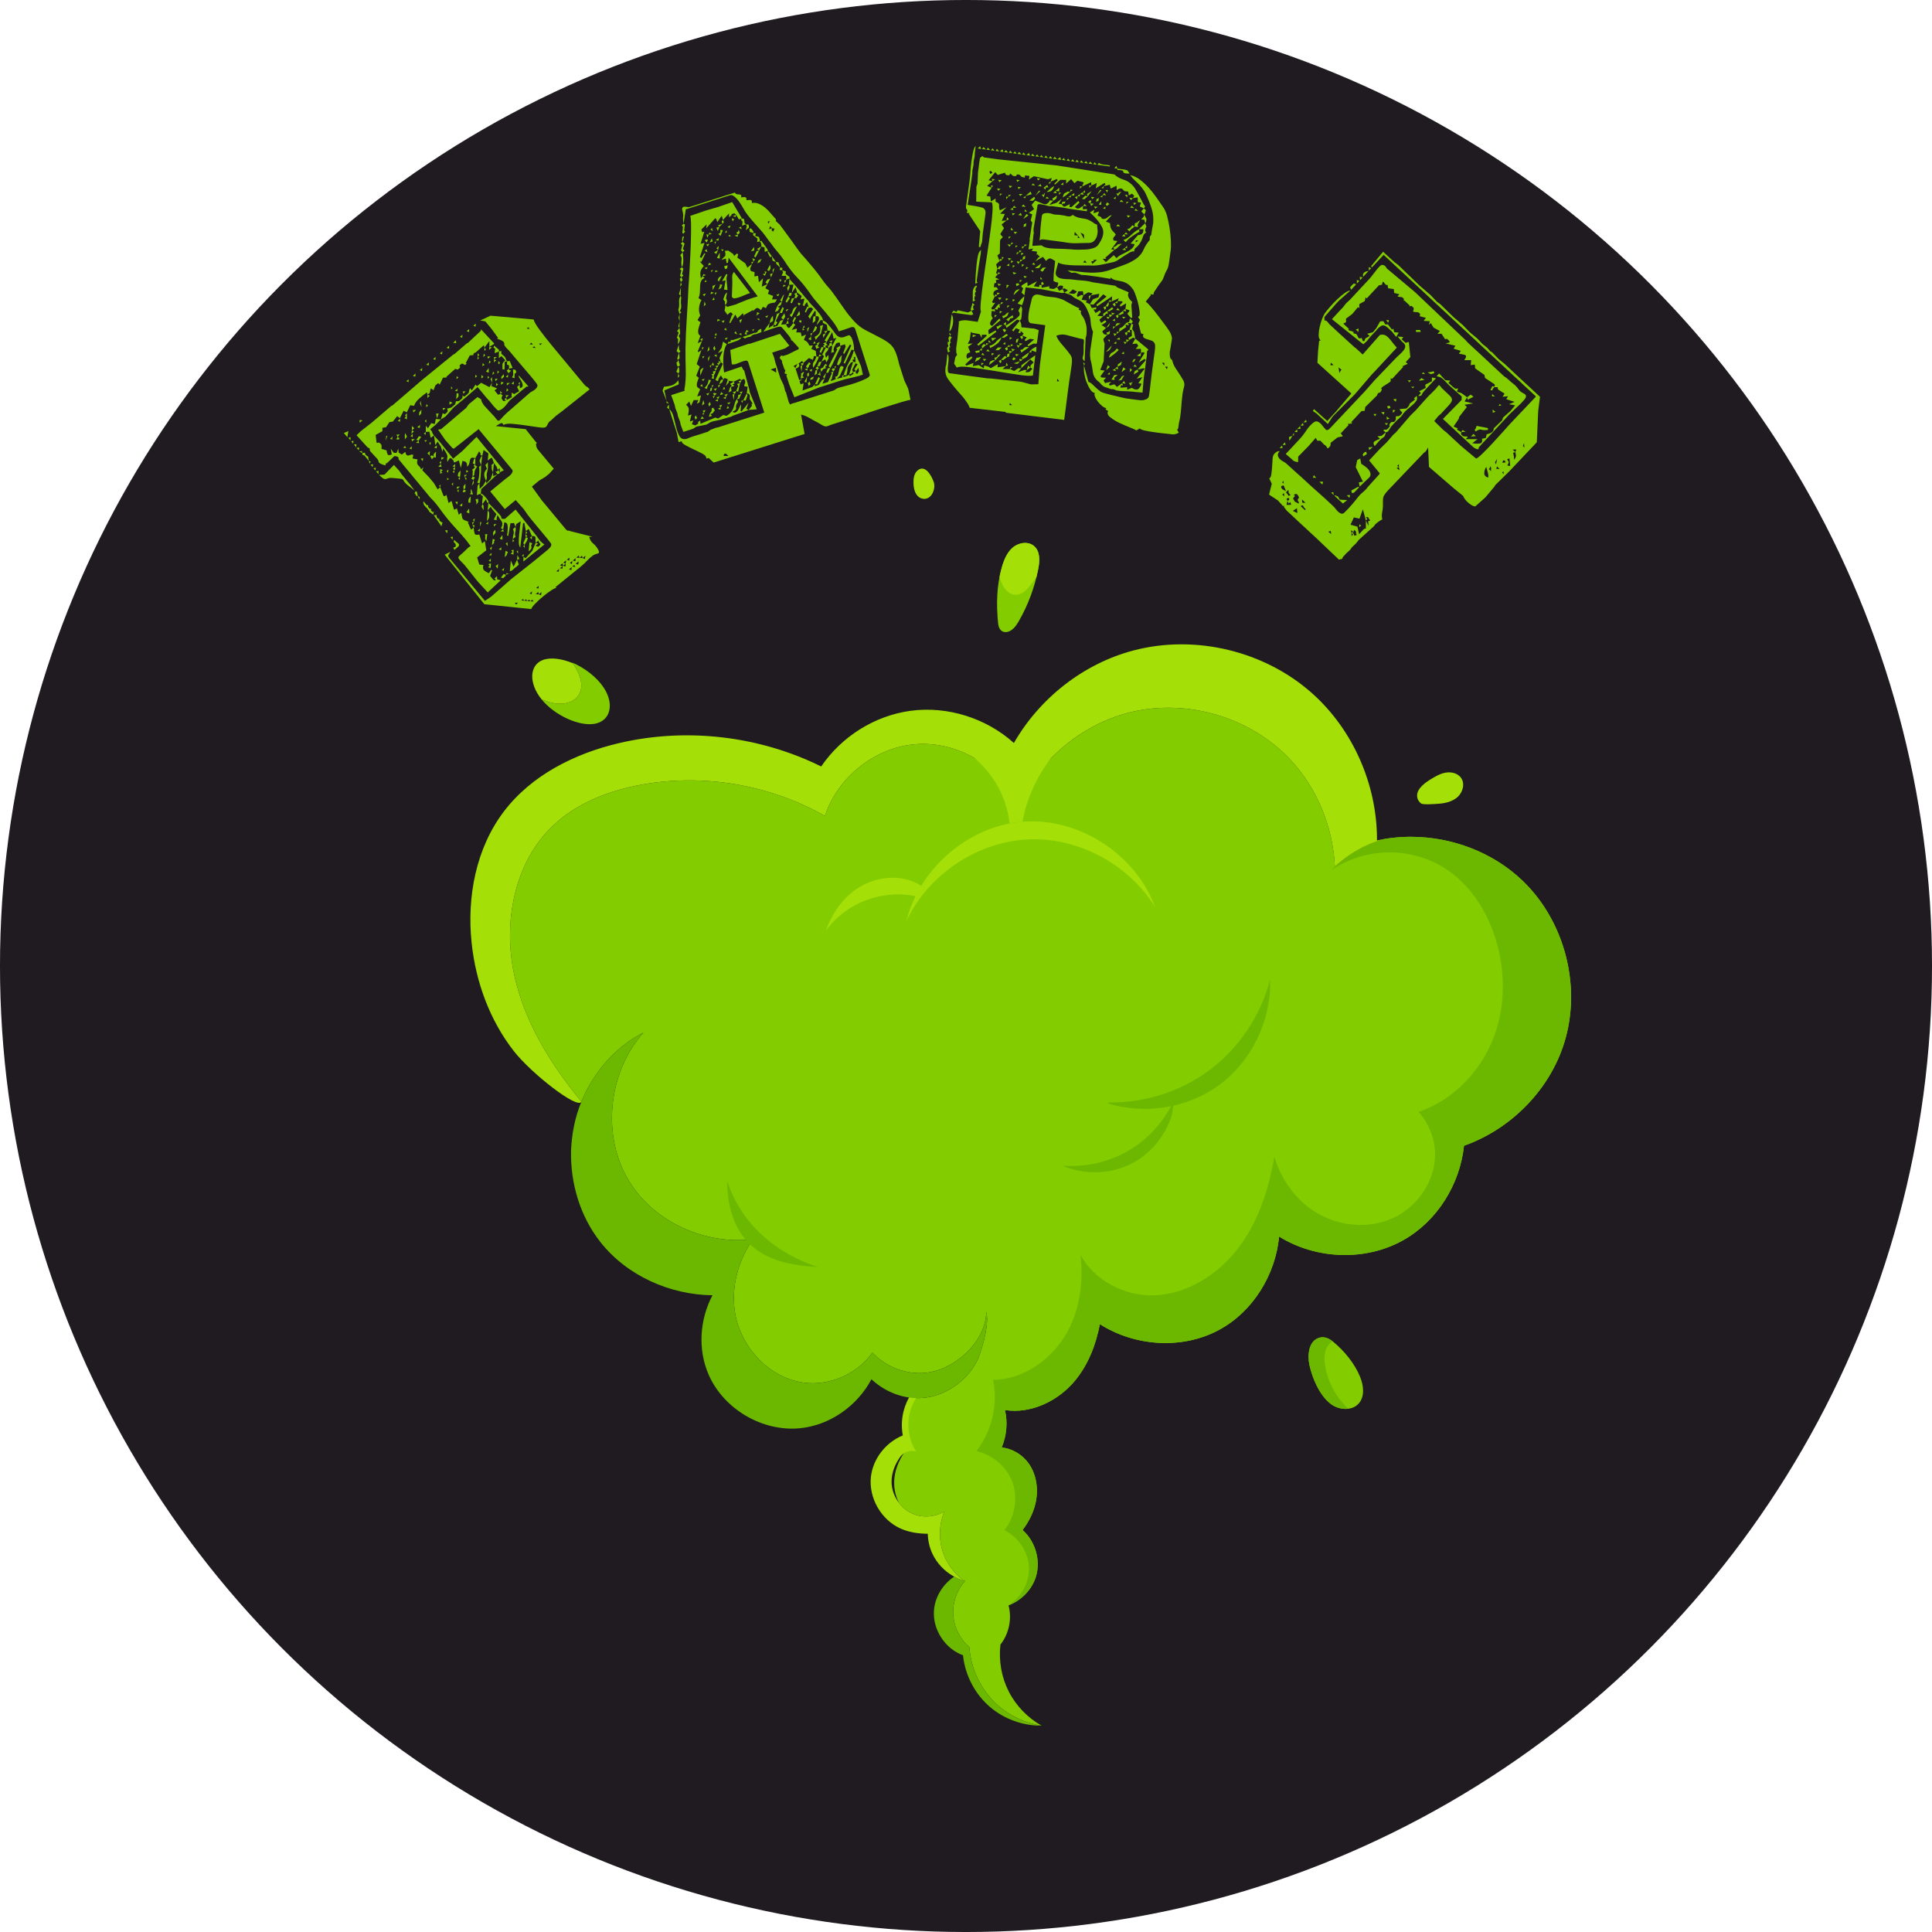 <?xml version="1.0" encoding="UTF-8"?>
<!DOCTYPE svg PUBLIC "-//W3C//DTD SVG 1.1//EN" "http://www.w3.org/Graphics/SVG/1.1/DTD/svg11.dtd">
<!-- Creator: CorelDRAW X8 -->
<svg xmlns="http://www.w3.org/2000/svg" xml:space="preserve" width="200px" height="200px" version="1.1" style="shape-rendering:geometricPrecision; text-rendering:geometricPrecision; image-rendering:optimizeQuality; fill-rule:evenodd; clip-rule:evenodd"
viewBox="0 0 200000 200000"
 xmlns:xlink="http://www.w3.org/1999/xlink">
 <defs>
  <style type="text/css">
   <![CDATA[
    .fil0 {fill:none;fill-rule:nonzero}
    .fil1 {fill:#1F1B20}
    .fil3 {fill:#6CB800;fill-rule:nonzero}
    .fil2 {fill:#83CC00;fill-rule:nonzero}
    .fil4 {fill:#A4DF07;fill-rule:nonzero}
   ]]>
  </style>
 </defs>
 <g id="Layer_x0020_1">
  <polygon class="fil0" points="0,200000 200000,200000 200000,0 0,0 "/>
  <circle class="fil1" cx="100000" cy="100000" r="100001"/>
  <g id="_2293464932880">
   <path class="fil2" d="M161925 107964c-1535,4907 -5542,8931 -10372,10643 -419,3986 -2765,7788 -6272,9767 -3927,2217 -9059,2005 -12869,-366 -377,3953 -2691,7751 -6200,9653 -3810,2066 -8724,1729 -12355,-585 -404,2125 -1193,4168 -2557,5828 -1747,2126 -4578,3487 -7267,3063 299,1280 172,2658 -338,3872 1089,114 2134,740 2779,1640 850,1186 1049,2765 711,4184 -235,993 -713,1909 -1328,2726 1318,1165 1896,3123 1386,4812 -414,1364 -1515,2479 -2841,2985 373,1377 52,2943 -837,4059 -192,1656 102,3370 859,4856 754,1480 1959,2722 3402,3540l-22 0c-1680,-266 -3285,-1009 -4551,-2146 -1690,-1518 -2749,-3714 -2906,-5978 -906,-782 -1514,-1910 -1649,-3100 -151,-1329 290,-2712 1173,-3715 12,-14 25,-27 37,-40 -50,-13 -98,-27 -147,-41l-1 0c-1179,-880 -2038,-2194 -2338,-3636 -87,-412 -126,-833 -122,-1254 7,-767 161,-1534 446,-2247 -940,539 -2124,663 -3139,271 -621,-240 -1160,-666 -1560,-1198 -404,-788 -554,-1711 -451,-2596 128,-1109 629,-2152 1332,-3025 26,-34 53,-67 80,-100 -190,-412 -327,-852 -401,-1301 -71,-417 -89,-844 -50,-1266 85,-920 436,-1813 991,-2551 270,19 543,21 815,6 192,-11 384,-31 573,-59l1 0c2268,-341 4312,-1904 5302,-3969 652,-1710 1148,-3804 859,-4900 -26,2763 -2628,5389 -5289,6130 -2292,638 -4895,-169 -6500,-1906 -356,503 -780,960 -1256,1358 -1666,1395 -3966,2092 -6124,1711 -3482,-613 -6275,-3727 -6842,-7216 -430,-2644 331,-5390 1866,-7592 -4943,607 -10261,-1753 -12858,-6050 -2849,-4712 -2116,-11236 1504,-15331 -2861,1440 -5163,4090 -6412,7141 -3197,-3882 -5901,-8250 -6958,-13145 -1184,-5478 23,-11716 4129,-15530 2450,-2275 5705,-3521 8992,-4128 6464,-1194 13333,-9 19048,3227 1323,-4041 5226,-7142 9481,-7433 2081,-142 4169,393 5978,1426 0,-1 0,0 2,0 1990,1136 3642,2871 4571,4966 628,-1389 1448,-2688 2421,-3863 2364,-2860 5631,-4983 9244,-5848 5785,-1386 12241,508 16361,4800 2871,2991 4536,7070 4729,11205 1419,-1327 3174,-2322 5046,-2851 1,0 1,0 1,0 58,-12 117,-20 175,-30 58,-10 117,-18 175,-28 34,-4 68,-9 103,-15 53,-7 105,-15 158,-22 5,0 9,-2 14,-2 52,-7 104,-14 157,-20 173,-21 346,-40 520,-56 65,-6 130,-12 194,-16 66,-6 132,-10 198,-15 305,-20 612,-33 916,-37 70,0 139,-1 207,-1 4243,0 8503,1602 11569,4549 4388,4216 6124,10984 4307,16790z"/>
   <path class="fil3" d="M107804 178641c-1906,8 -3813,-668 -5272,-1895 -1594,-1340 -2630,-3321 -2841,-5392 -1844,-669 -3133,-2631 -3011,-4589 86,-1426 915,-2763 2099,-3553 358,194 736,346 1129,450 -908,1005 -1362,2408 -1210,3755 135,1190 743,2318 1649,3100 157,2264 1216,4460 2906,5978 1266,1137 2871,1880 4551,2146z"/>
   <path class="fil4" d="M119572 93883c-2705,-4342 -7793,-7152 -12922,-6995 -5398,163 -10552,3605 -12835,8488 224,-906 551,-1784 964,-2617 -2221,-435 -4599,-36 -6551,1111 -1058,621 -1987,1460 -2726,2440 572,-1569 1490,-2995 2798,-4019 1985,-1556 4956,-1967 7065,-592 2002,-3268 5377,-5726 9139,-6452 441,-85 889,-148 1340,-183 5,0 10,0 15,-2 5820,-458 11694,3361 13713,8821z"/>
   <path class="fil3" d="M161925 107964c-1535,4907 -5542,8931 -10372,10643 -419,3986 -2765,7788 -6272,9767 -3927,2217 -9059,2005 -12869,-366 -377,3953 -2691,7751 -6200,9653 -3810,2066 -8724,1729 -12355,-585 -404,2125 -1193,4168 -2557,5828 -1747,2126 -4578,3487 -7267,3063 299,1280 172,2658 -338,3872 1089,114 2134,740 2779,1640 850,1186 1049,2765 711,4184 -235,993 -713,1909 -1328,2726 1318,1165 1896,3123 1386,4812 -414,1364 -1515,2479 -2841,2985 -11,3 -21,8 -32,11 1291,-806 2160,-2294 2147,-3824 -14,-1659 -1065,-3250 -2551,-3971 1130,-1410 1460,-3446 776,-5128 -623,-1534 -2059,-2693 -3670,-3052 1604,-2053 2247,-4825 1740,-7378 3351,-42 6442,-2387 7914,-5416 1124,-2314 1409,-4943 1128,-7518 1424,2634 4569,4290 7620,4183 3597,-127 6900,-2341 8990,-5272 1896,-2662 2902,-5854 3454,-9087 697,2356 2213,4481 4303,5766 2365,1454 5451,1749 7976,594 2523,-1155 4350,-3792 4362,-6567 7,-1619 -641,-3222 -1710,-4429 3633,-1209 6802,-4427 8081,-8589 1742,-5663 -175,-12561 -4437,-15964 -3565,-2845 -8496,-3031 -12303,-713 -116,68 -230,142 -344,217 111,-112 224,-222 339,-331 1419,-1327 3174,-2322 5046,-2851 1,0 1,0 1,0 58,-12 117,-20 175,-30 58,-10 117,-18 175,-28 34,-4 68,-9 103,-15 53,-7 105,-15 158,-22 5,0 9,-2 14,-2 52,-7 104,-14 157,-20 173,-21 346,-40 520,-56 65,-6 130,-12 194,-16 66,-6 132,-10 198,-15 305,-20 612,-33 916,-37 70,0 139,-1 207,-1 4243,0 8503,1602 11569,4549 4388,4216 6124,10984 4307,16790z"/>
   <path class="fil2" d="M59237 68587c1281,548 2541,1511 3253,2587 1125,1701 715,3432 -888,3745 -1603,312 -4159,-843 -5518,-2498 -10,-12 -18,-22 -26,-34 465,212 938,360 1383,425 1670,243 2812,-643 2734,-1984 -39,-677 -367,-1441 -893,-2179 -15,-21 -29,-42 -45,-62z"/>
   <path class="fil4" d="M56189 68325c795,-305 1956,-150 3093,324 526,738 854,1502 893,2179 78,1341 -1064,2227 -2734,1984 -445,-65 -918,-213 -1383,-425 -1331,-1645 -1276,-3525 131,-4062z"/>
   <path class="fil3" d="M84667 131164c-2614,-144 -5248,-615 -7076,-2404 -1420,-1387 -2111,-3389 -2270,-5367 -31,-384 -43,-769 -40,-1154 615,1957 1738,3795 3294,5315 1647,1610 3766,2848 6092,3610z"/>
   <path class="fil3" d="M126090 112408c-3245,2325 -7601,2987 -11408,1817 37,-33 74,-66 109,-99 3640,51 7297,-1081 10245,-3222 3158,-2295 5465,-5724 6443,-9501 148,4246 -1929,8527 -5389,11005z"/>
   <path class="fil3" d="M116961 119031c-3,1 -5,3 -6,4 -2086,1259 -4576,1831 -7002,1630 2374,1026 5235,907 7491,-370 1157,-654 2184,-1658 2897,-2774 377,-591 684,-1226 908,-1889 215,-635 169,-1461 418,-2050 -950,2245 -2618,4187 -4706,5449z"/>
   <path class="fil2" d="M137765 145337c-1160,-873 -1917,-2668 -2215,-4050 -208,-969 -104,-2554 1101,-2824 46,-11 91,-18 138,-23 443,-48 877,169 1220,453 1145,945 2205,2233 2777,3607 377,912 522,2066 -138,2799 -706,786 -2041,675 -2883,38z"/>
   <path class="fil3" d="M137765 145337c-1160,-873 -1917,-2668 -2215,-4050 -208,-969 -104,-2554 1101,-2824 46,-11 91,-18 138,-23 416,-44 826,145 1159,404 -292,181 -530,469 -663,791 -230,554 -203,1179 -104,1771 284,1683 1150,3253 2384,4429 -617,76 -1297,-118 -1800,-498z"/>
   <path class="fil2" d="M105474 64289c-240,419 -536,861 -995,1065 -231,101 -508,121 -728,-3 -277,-158 -394,-500 -426,-820 -195,-1949 -161,-3864 374,-5765 221,-781 536,-1580 1159,-2100 622,-521 1630,-658 2226,-107 606,558 553,1520 397,2329 -365,1894 -1046,3727 -2007,5401z"/>
   <path class="fil4" d="M107303 59706c-201,312 -418,615 -651,904 -378,472 -865,945 -1469,963 -911,26 -1484,-957 -1711,-1854 63,-317 139,-636 227,-953 221,-781 536,-1580 1159,-2100 622,-521 1630,-658 2226,-107 606,558 553,1520 397,2329 -53,274 -112,548 -178,818z"/>
   <path class="fil4" d="M150868 82524c-510,442 -1202,619 -1861,672 -306,24 -1689,143 -1902,-24 -172,-136 -307,-313 -368,-528 -235,-801 581,-1489 1292,-1926 505,-310 1025,-628 1607,-732 584,-105 1253,46 1603,526 442,604 195,1520 -371,2012z"/>
   <path class="fil4" d="M96720 50383c-37,719 -572,1500 -1384,1191 -562,-212 -749,-911 -771,-1511 -18,-482 41,-1017 398,-1342 792,-719 1476,538 1693,1169 52,150 72,320 64,493z"/>
   <path class="fil4" d="M142546 87001c28,-5704 -2439,-11413 -6703,-15221 -4917,-4389 -12078,-6118 -18456,-4458 -5204,1356 -9759,4937 -12429,9593 -2856,-2573 -6865,-3846 -10682,-3335 -3715,496 -7164,2667 -9265,5765 -6423,-3173 -13957,-4054 -20933,-2418 -4581,1074 -9049,3314 -11900,7056 -2906,3813 -3861,8865 -3354,13632 428,4043 1874,8013 4382,11213 1802,2299 6627,6075 6981,5213 -3197,-3882 -5901,-8250 -6958,-13145 -1184,-5478 23,-11716 4129,-15530 2450,-2275 5705,-3521 8992,-4128 6464,-1194 13333,-9 19048,3227 1323,-4041 5226,-7142 9481,-7433 2081,-142 4169,393 5978,1426 0,-1 0,0 2,0 2016,1690 3385,4170 3645,6789 441,-85 889,-148 1340,-183 437,-2374 1459,-4640 2940,-6547 2259,-2329 5153,-4048 8311,-4804 5785,-1386 12241,508 16361,4800 2871,2991 4536,7070 4729,11205 1419,-1327 3174,-2322 5046,-2851 -230,39 -458,84 -685,134z"/>
   <path class="fil4" d="M97422 159985c-87,-412 -126,-833 -122,-1254 7,-767 161,-1534 446,-2247 -940,539 -2124,663 -3139,271 -621,-240 -1160,-666 -1560,-1198 -476,-631 -758,-1408 -753,-2198 6,-909 354,-1766 877,-2517 367,-528 1037,-770 1652,-581 4,1 7,2 11,4 -693,-1088 -957,-2442 -723,-3710 233,-1269 961,-2440 1996,-3209l-390 -545c-1063,803 -1842,1974 -2173,3264 -211,824 -237,1692 -87,2529 -1755,712 -3100,2417 -3302,4309 -231,2182 1072,4441 3075,5333 885,393 1842,529 2814,540 17,705 173,1408 471,2048 468,1013 1283,1858 2264,2388 312,169 641,307 981,409 -1179,-880 -2038,-2194 -2338,-3636z"/>
   <path class="fil3" d="M101239 140696c-990,2065 -3035,3628 -5303,3969 -189,28 -381,48 -573,59 -272,15 -545,13 -815,-6 -1606,-117 -3157,-834 -4337,-1939 -1454,2759 -4319,4786 -7440,5075 -3868,359 -7838,-1976 -9405,-5530 -1149,-2609 -940,-5730 389,-8238 -4419,-49 -8848,-2021 -11597,-5502 -2110,-2674 -3127,-6104 -3042,-9504 34,-794 124,-1588 275,-2374 174,-909 442,-1803 796,-2665 1249,-3051 3551,-5701 6412,-7141 -3620,4095 -4353,10619 -1504,15331 2597,4297 7915,6657 12858,6050 -1535,2202 -2296,4948 -1866,7592 567,3489 3360,6603 6842,7216 2158,381 4458,-316 6124,-1711 476,-398 900,-855 1256,-1358 1605,1737 4208,2544 6500,1906 2661,-741 5263,-3367 5289,-6130 289,1096 -207,3190 -859,4900z"/>
  </g>
  <path class="fil2" d="M55558 45920c-19,13 -43,21 -81,19 19,144 44,258 62,338 18,82 80,188 193,326l1584 1905 82 -74 -533 594 -433 354 -621 368 -751 623 1014 1405 2490 3002c99,112 175,170 225,151 55,-13 138,6 237,50l2394 601c-118,-32 -262,-26 -424,11 79,295 210,513 404,665 187,150 363,356 512,620 137,244 124,381 -39,425 -163,38 -313,93 -445,168 -263,186 -483,380 -652,566 -163,188 -376,388 -627,595l-2651 2150 125 89c-88,-26 -269,55 -539,229 -276,181 -564,392 -864,643 -296,243 -572,499 -816,747 -244,251 -382,438 -408,562l-4859 -505 -4103 -5128 588 -292c-100,150 -169,263 -207,338 -30,80 0,174 94,287l3692 4451 652 -443 2030 -1784 2413 -1908 1393 -1147c345,-288 457,-512 339,-675 -118,-163 -268,-357 -462,-588l-767 -923c-306,-370 -574,-690 -804,-971 -232,-276 -494,-633 -791,-1072l-819 -927 -1128 935 -430 -520 -1078 -1304 1503 -1241c57,-50 150,-118 270,-205 126,-83 232,-176 320,-263 88,-88 157,-189 201,-288 43,-99 26,-199 -56,-300l-3442 -4156 -2564 2027 -157 -70 -741 -840 -729 -1058c106,-26 174,-37 206,-44 25,-7 44,-7 50,6 6,6 19,6 25,1 13,-7 62,-51 163,-131l2401 -2040c12,19 62,-36 150,-174 81,-132 151,-225 208,-276l871 -717 375 221c36,237 162,481 386,733 223,250 461,502 704,758 243,250 407,439 492,564 89,126 163,181 238,169 70,-11 170,-93 289,-242 120,-144 313,-349 590,-606l344 -293 2031 -1777 395 -231c345,-249 446,-474 302,-662 -137,-195 -330,-432 -567,-721l-1778 -2088c-130,-150 -231,-269 -300,-357 -74,-88 -130,-163 -181,-219 -49,-57 -106,-114 -167,-176 -69,-57 -149,-144 -245,-264 -98,-112 -141,-206 -136,-275 7,-74 0,-137 -30,-193 -31,-57 -100,-114 -200,-176 -100,-63 -281,-133 -537,-215l137 -62 -685 -947 -643 -777 -524 -101 1057 -491 4466 393c49,219 254,576 616,1070 369,496 774,1016 1228,1568 456,551 893,1078 1316,1586 424,514 724,872 898,1084l1148 1386c131,157 231,243 300,269 68,25 163,113 293,269l-2908 2308 -546 406 -582 530c-132,81 -233,193 -295,343 -70,156 -133,257 -189,306 -101,82 -350,94 -751,36 -406,-57 -844,-121 -1326,-192 -482,-69 -943,-127 -1387,-165 -439,-46 -752,-2 -939,122 -56,-182 -156,-238 -293,-175 -139,67 -302,162 -495,286l3088 314 1074 1353 31 -24 36 168zm-726 -11874l-144 -175 -175 143 319 32zm326 1627l-167 -199 -151 174 318 25zm287 352l-143 -176 -175 143 318 33zm684 -474l-325 24 125 144 200 -168zm2107 22769l-262 211 261 82 58 -49 -57 -244zm375 -312l-294 237 232 101 62 -338zm313 32l32 -319 -262 213 230 106zm-5309 4346l-319 24 143 176 176 -200zm514 -373l-169 143 312 26 -143 -169zm903 -505l50 -287 -257 217 207 70zm695 -574l51 -289 -257 220 206 69zm2106 -1746l51 -288 -288 237 237 51zm114 -338l295 1 -7 -238 -288 237zm346 -286l255 76 1 -294 -256 218zm-3845 3474l-176 144 319 32 -143 -176zm4763 -3654l32 -319 -256 219 224 100zm351 -286l26 -319 -288 243 262 76zm346 -581l-257 212 345 7 -88 -219zm-5141 4553l-176 144 319 32 -143 -176zm953 -792l-262 219 318 31 -56 -250zm4532 -3753l-256 211 319 32 -63 -243zm-5029 4747l-111 -194 -202 168 313 26zm783 -643l58 -343 -288 242 230 101zm3148 -2612l33 -313 -290 236 257 77zm407 -331l-118 -201 -201 169 319 32zm288 -243l58 -338 -321 262 263 76zm690 -574l63 -344 -287 243 224 101zm-11502 -3232c18,213 44,400 87,563 37,162 199,207 493,127l286 932 288 -237 148 945 -947 737 224 737 425 45c-62,244 -52,412 30,507 80,94 256,214 531,346l245 -351 99 63 -214 563 238 288c112,171 230,220 362,146l-144 -176 258 -219 24 326 369 89 -1348 1259 -993 -1077 -262 -320 -1121 -1411 -338 -352c-281,-256 -374,-438 -299,-537 82,-93 220,-226 414,-387 58,-44 195,-175 407,-387 214,-212 358,-313 428,-306l-425 -576c-368,-439 -704,-828 -1010,-1160 -306,-326 -618,-684 -943,-1072 -267,-326 -561,-709 -873,-1147 -317,-439 -629,-802 -941,-1097l-287 -351 -311 -376 -262 -314 -287 -351 -288 -345 -286 -344 -287 -351 -287 -345 -287 -345 -287 -345 -286 -351c-101,-81 -144,-169 -126,-262 21,-94 -118,-170 -418,-214l-821 780c-44,-63 -76,-38 -88,68 -18,50 -31,94 -38,131 -256,-75 -430,-145 -525,-196 -93,-55 -143,-106 -156,-161 -12,-58 -36,-127 -74,-207 -37,-82 -131,-195 -280,-333l-556 -608c-18,-143 -37,-231 -43,-263 -6,-26 -12,-37 -32,-36 -18,-9 -44,-7 -80,-14 -38,0 -93,-50 -175,-143l-1061 -1168 463 -436 1154 -904 2000 -1709 81 -19 3097 -2663 3235 -2632 107 -43 1278 -1105 113 -44 1342 -1260 13 -154 1378 1485 -112 92 -396 232 1 -588 -513 673 -63 -243 -840 749 -112 36c-151,131 -207,181 -157,162 45,-24 63,1 57,70l-402 42 -420 787 99 64 -175 142c-119,-62 -194,-112 -236,-144 -44,-24 -121,6 -239,100 -94,81 -113,144 -58,193 57,51 13,138 -144,270 -75,62 -182,55 -319,-32l-927 822 18 82 -375 18 -334 711 -167 -150 -290 245 -183 486 -299 -189 -95 469 -232 194 -61 -243c-264,186 -533,404 -804,641 -269,243 -445,494 -526,750l-395 -64 -358 744 -330 -164 -390 763 -275 -215 -452 568 -350 51 -346 523 -382 75 -1 343 -700 388c35,361 60,587 78,687 18,101 37,150 69,144 25,-12 69,-25 138,-43 62,-19 155,44 287,200 31,38 44,108 44,201 0,101 -1,187 -8,258l518 150c19,144 57,282 107,400 55,121 199,126 438,27l-106 -595 313 425 287 3 176 -439 43 408 325 212 351 -285c49,180 105,294 149,331 50,43 113,56 187,44 69,-6 150,-32 232,-68 81,-38 175,-31 275,13l-83 362 520 102c-51,175 -62,300 -46,381 19,88 51,150 89,201 37,44 93,101 156,156 68,64 119,157 161,282l257 -211 -131 306 705 733 498 603 392 650 264 -218 341 889 132 38 169 -143 217 845 313 -212 260 907 364 -156 -62 51 186 626 256 -212c55,375 111,601 168,663 56,69 262,165 624,290l-112 43 330 752 281 -187zm-4952 -10565l217 262 339 -530 370 88 102 -524 525 50 -502 512 -81 76 -521 429c156,189 231,295 205,315 -19,11 38,118 163,306l674 751 1334 1675 952 -793 828 -829 646 -631 2820 3460 -421 200 -12 -426 -201 169 -105 -307 -287 -394 -192 -526 -131 12 -320 267 72 -743 -500 -365 -133 600 -232 -100 89 -76 -188 -280 -390 711c-207,-57 -344,-64 -406,-25 -70,37 -112,98 -138,186 -25,88 -50,195 -70,326 -25,130 -95,262 -213,393 -37,-131 -56,-213 -43,-256 13,-44 -19,-114 -100,-214 -31,-37 -87,-61 -163,-82 -81,-13 -144,-30 -193,-56l-177 731 -199 -763 -495 217c-43,-125 -61,-192 -61,-192 0,0 -44,-45 -124,-146 -125,-150 -232,-169 -314,-50 -82,112 -144,224 -188,324 -38,-163 -49,-275 -37,-337 12,-57 25,-126 32,-195 6,-68 -12,-168 -67,-287 -50,-120 -175,-320 -382,-607l-63 393 -161 -550 -349 -540 -226 381 -141 -1001 -345 237 -131 -626 -374 17 8 -637zm1748 -1303c50,25 100,50 137,82 45,30 100,13 182,-50 132,-113 201,-199 195,-262 0,-63 -25,-138 -69,-232l439 -118 400 -336 83 -312c94,-13 163,-13 212,-7 57,1 132,-37 226,-111l88 -76c94,-81 144,-156 152,-224 4,-70 5,-125 -8,-163 -18,-38 -17,-44 0,-26 19,20 81,64 201,125l319 -260c112,-94 169,-194 170,-294 0,-94 38,-200 101,-318l193 225 370 -600 150 170 432 -356 863 453 283 -481 -89 368 593 239 -263 213 363 439 243 -63 231 101c-43,106 -81,194 -107,262 -18,70 26,170 138,301 43,63 93,76 136,57 51,-26 107,-31 176,-25l-143 -175 176 -144 54 245 590 -344 -101 -5 39 -426 225 157 532 -299 -224 -445 264 -219 42 351c183,-55 276,-137 277,-255 6,-113 -24,-239 -81,-364 -62,-131 -136,-256 -217,-381 -88,-125 -120,-226 -94,-313l986 1128c-75,30 -126,38 -151,25 -25,-6 -36,-12 -36,-12 0,0 -7,4 -26,23 -19,13 -69,57 -144,120l-264 211 -607 506 -691 574c-55,49 -144,150 -256,311 -112,156 -233,293 -358,418 -125,119 -263,213 -400,280 -139,70 -264,37 -376,-100 -243,-250 -418,-457 -530,-608 -113,-157 -287,-357 -531,-607l-885 -1073 -1102 968 -691 572 -695 574 -835 937 -482 298 195 -649zm9874 13498l-287 243c69,6 137,26 194,57 61,32 106,32 150,1 169,-144 220,-243 144,-294 -74,-50 -131,-156 -169,-319l-288 238 256 74zm-5150 -4210l1049 1085 263 320 54 244 351 7 1097 -967 2196 2764 261 370 68 88c50,56 125,131 232,220 105,93 186,150 236,169l-2188 1771 15 -457 230 108 684 -768 346 -818c-18,-214 -24,-389 -17,-520 0,-131 -125,-195 -375,-183l-329 -751 -289 243 -161 -845 -131 18 -294 2527c-94,-113 -143,-295 -149,-532 -6,-237 7,-500 33,-782 26,-281 58,-550 90,-807 32,-249 58,-450 71,-594l-452 280 -82 313 -149 -413 -375 19 -228 1305 -131 -38c30,-118 56,-337 75,-644 20,-306 -16,-519 -117,-637l-230 -101 -122 737 -231 -100c170,-306 190,-551 59,-731 -137,-183 -275,-396 -411,-640 -95,275 -121,438 -84,487 38,51 -61,44 -306,-11l271 -564 -411 -495 -188 -282 -301 399 70 -794zm-8453 -1911c-160,-155 -261,-275 -299,-356 -36,-88 -80,-144 -142,-175 -57,-32 -150,-58 -276,-64 -118,-13 -343,-33 -656,-64 -251,-26 -420,-14 -526,17 -99,38 -188,63 -269,80 -82,19 -169,6 -262,-49 -95,-51 -238,-176 -432,-371l558 -30 978 -1005 555 615 256 370 286 344 287 352 287 344 474 633 -819 -641zm7255 1107l89 -1006 182 -194 25 564 350 -344 314 -499 31 269 446 -468 245 -695 18 426 445 -224 -1688 1548 -44 476 -413 147zm2886 -13798l-20 794 -212 -19c1,-193 1,-349 -5,-476 -6,-124 94,-274 307,-454l-411 -440 -265 219 16 -695 243 -55 0 294c13,19 74,68 175,150 99,81 169,151 217,206 0,0 32,76 88,220 24,76 68,144 112,201l-245 55zm1282 20477c99,313 155,476 168,494 18,20 -70,108 -264,269 -113,63 -212,143 -288,237 -82,100 -201,168 -371,205l110 -1107 286 639 359 -737zm-4128 -7979c101,-150 170,-420 209,-807 32,-389 27,-657 -28,-801l224 -193c-6,69 -6,194 -7,368 0,182 -7,376 -27,589 -19,213 -38,406 -51,582 -19,176 -50,294 -89,362l-231 -100zm920 -179c-118,-226 -181,-445 -193,-646 -4,-206 89,-406 284,-600 -118,-262 -168,-400 -149,-412 19,-19 100,-100 239,-243 -2,194 4,349 10,475 6,125 -20,294 -75,500 -58,207 -70,356 -45,450 30,95 6,251 -71,476zm-5844 3232c-120,-220 -268,-408 -436,-558 -176,-151 -243,-339 -206,-564l244 289c125,149 175,213 144,169 -32,-38 -6,-62 87,-68 37,161 31,212 -19,156 -45,-57 0,0 143,176 50,55 75,86 75,86 0,0 26,-24 87,-75 38,163 32,219 -18,163 -45,-62 0,0 142,169 51,57 89,76 121,51 24,-25 43,-38 55,-44 6,-11 13,7 13,38 -6,37 -26,132 -58,287l-374 -275zm5464 -819c-32,-113 -32,-256 1,-437 25,-189 38,-314 43,-382l-198 -125 -13 -137c51,-13 131,23 243,119 107,87 207,188 300,307 100,112 174,224 225,325 49,100 62,169 17,200l-125 -37 -130 -333 -363 500zm2756 -14368l-212 -75 7 -344 269 -32 305 720 -376 75 7 -344zm-7795 15519c156,1 249,-5 281,-12 25,-7 38,0 37,19 1,19 -12,50 -25,88 -13,43 25,113 100,212 50,58 76,88 76,88 0,0 29,-24 86,-74 37,162 31,219 -13,156 -50,-57 0,0 144,175l226 101 -114 388 -798 -1141zm2294 3121c-31,-107 -50,-175 -75,-207 -25,-31 -51,-50 -75,-56 -25,-13 -50,-38 -63,-75 -12,-38 -5,-119 27,-238 142,138 287,264 430,370 137,113 112,250 -83,406l-313 268c-80,-131 -118,-206 -112,-224 0,-19 13,-31 44,-38 25,-7 63,-12 106,-19 44,0 82,-68 114,-187zm1731 -7141c-6,-124 -5,-212 -5,-261 6,-56 12,-100 13,-138 6,-32 6,-68 12,-100 1,-37 -17,-101 -62,-194l289 -236 -144 -176 176 -143 13 131 174 101c-120,161 -201,311 -239,442 -38,124 -57,276 -57,432l-170 142zm4162 6493c2,-195 26,-370 77,-526 51,-155 26,-326 -61,-512l263 -213c37,163 30,332 -20,500 -57,176 -45,345 30,514l-289 237zm-1878 -19253l45 -475c-130,-82 -199,-113 -193,-82 7,24 39,-50 88,-219l493 414 13 188 -446 174zm1790 2512c107,-149 150,-280 132,-399 -13,-118 -25,-257 -23,-420 155,2 249,21 268,70 24,44 49,125 74,233l-175 143 -14 450 -262 -77zm-8459 8135l193 -61 201 126 -183 250 -81 -38 -130 -277zm10273 8929l288 107c-88,131 -120,226 -107,281 13,57 19,108 23,150 7,44 -11,95 -42,157 -32,57 -114,143 -252,255l90 -950zm-4183 -3107c18,175 17,338 5,476 -13,143 -88,287 -226,431 20,-176 33,-358 40,-538 6,-188 19,-369 38,-545l143 176zm3538 3205l272 -612 205 69c-56,213 -106,337 -145,388 -37,51 -105,162 -188,331l-144 -176zm-16160 -8729l-287 -352 -207 -68 -5 -188 269 -31c38,163 38,214 0,151 -38,-69 7,-26 131,130 32,39 68,57 100,64 19,19 50,38 101,63l66 432 -168 -201zm-2414 -2677l470 -199 -107 632 -363 -433zm15447 4054c-75,-131 -119,-225 -130,-281 -13,-49 -19,-100 -13,-131 1,-38 7,-70 7,-107 7,-37 -6,-107 -31,-219l256 -211 -89 949zm-694 7155c-61,-113 -99,-187 -112,-226 -12,-37 -18,-68 -19,-105 7,-38 13,-76 26,-119 12,-44 0,-125 -44,-256l245 -57 -96 763zm-711 -8329l140 -355 150 -175 -122 976 -168 -446zm1656 1119l212 -37 18 -156 213 257 -38 131 -193 62 -212 -257zm-4014 -8130l186 44c0,158 0,257 0,294 -6,32 -88,132 -246,294l60 -632zm-2326 6656c-57,-150 -80,-249 -61,-312 13,-63 94,-157 250,-281l-32 607 -157 -14zm3535 4676c-6,-163 1,-275 13,-331 20,-63 94,-169 233,-313l-39 664 -207 -20zm-1107 -2743c32,-125 44,-199 51,-238 0,-31 7,-62 6,-74 1,-20 26,-44 63,-75 39,-31 94,-99 176,-200 -12,175 -21,294 -19,357 6,63 -13,175 -45,331l-232 -101zm1562 -1297l119 -437 144 -119 -1 639 -262 -83zm3386 11669c-112,62 -176,106 -189,131 -6,24 -13,43 0,50 6,12 -6,18 -44,12 -36,0 -112,-19 -237,-50l276 -375 207 76 -13 156zm-3034 -7421c24,-124 37,-212 24,-268 -17,-51 -43,-145 -86,-270l251 -61c19,181 23,287 19,325 -2,32 -70,125 -208,274zm3040 4787l256 126c-87,138 -125,213 -131,232 0,18 5,24 25,31 18,0 19,6 -1,25 -18,12 -100,92 -238,242l89 -656zm-1323 -1242l230 101c-80,131 -118,212 -112,237 6,32 12,44 31,44 19,7 20,13 0,32 -19,13 -101,93 -238,243l89 -657zm-7912 -10253c100,-119 163,-207 193,-262 32,-64 58,-93 64,-100 12,-12 31,-6 57,5 24,8 87,21 194,34l-277 424 -231 -101zm7944 9934c-6,-163 -6,-269 0,-318 7,-57 77,-156 215,-300 35,163 48,263 36,307 -12,43 -94,148 -251,311zm-3046 -4787c-19,-180 -25,-287 -25,-324 7,-32 76,-126 214,-269l-13 449 -176 144zm-6131 -7397c138,-111 195,-175 182,-192 -18,-19 -37,-25 -63,-19 -31,6 -44,-6 -50,-32 -13,-32 57,-118 195,-262l-8 639 -256 -134zm10834 -4982l207 76 -265 268 -185 -282 231 -194 12 132zm-9319 4749c0,-157 6,-269 19,-326 12,-62 94,-167 231,-311 -30,281 -31,413 -13,393 19,-12 -55,70 -237,244zm6676 9288l4 480c-137,-205 -205,-330 -204,-368 6,-32 31,-120 82,-257l118 145zm-6972 -1001c-26,-106 -50,-169 -75,-182 -25,-5 -45,-12 -64,-17 -17,0 -24,-13 -23,-26 0,-19 25,-100 75,-238l156 19 92 457 -161 -13zm2478 -2777l281 107 -176 144 119 144 -220 87 -4 -482zm3082 2603c63,-80 95,-137 108,-161 12,-26 12,-44 6,-50 -6,-13 -19,-32 -32,-70 -17,-36 1,-124 52,-262l185 575 -319 -32zm-3506 -8346l294 0c-69,119 -101,189 -101,206 -6,20 -6,26 -6,26 0,0 0,6 -1,25 0,19 -31,87 -100,206l-86 -463zm-3234 2681c11,-175 13,-288 0,-344 -12,-56 1,-162 32,-319 137,245 199,371 193,376 -13,11 -88,106 -225,287zm11017 11475l250 -56 -20 508 -287 -108 201 -168 -144 -176zm-2368 1433l275 -80 -44 476 -263 -77 176 -150 -144 -169zm1453 -3011l10 481 -285 -106 275 -375zm-1420 -17288l11 476 -287 -107 276 -369zm-2027 14546l30 505 -306 -132 276 -373zm3362 -13410c-44,-132 -37,-219 14,-280 44,-57 119,-127 220,-207 11,218 23,300 36,256 12,-43 -75,38 -270,231zm-3129 10339l132 -258 231 102 -132 256 -231 -100zm-6147 -5477l243 233 -256 217 13 -450zm5581 6677l-68 150 -270 31 108 -283 230 102zm-6898 -5441l-14 156 -293 -2 133 -256 174 102zm9975 13267l263 -211 -45 474 -218 -263zm-7057 -11689l262 -219 -45 475 -217 -256zm9325 10545l199 419 -244 55 45 -474zm-9920 -15321c-119,-219 -175,-350 -175,-387 7,-39 20,-132 56,-288l119 675zm5372 7539c19,182 24,289 25,326 -6,31 -75,124 -214,267l189 -593zm-2493 -8119l312 133 -313 211 1 -344zm5366 -2057l250 132 -314 212 64 -344zm-4982 -4010l263 -267 56 299 -319 -32zm4037 4108c-119,-226 -175,-338 -169,-345 13,-12 57,-80 145,-218l24 563zm-6465 1366l-238 243 6 -344 232 101zm2352 7312l287 -244 -32 319 -255 -75zm4078 -12306l-289 243 32 -319 257 76zm466 1327l-263 213 32 -319 231 106zm-8526 7354l-264 268 40 -370 224 102zm7601 -7763l319 32 -257 212 -62 -244zm801 2311l262 25 -238 243 -24 -268zm-8516 3255l326 -24 -269 268 -57 -244zm2928 4887l320 26 -289 242 -31 -268zm-3072 -1891l344 7 -288 238 -56 -245zm8529 8817l269 -24 -270 268 1 -244zm-13917 -10782l319 26 -287 243 -32 -269zm15254 -3828l326 -18 -320 262 -6 -244zm-5187 10735l326 -25 -271 268 -55 -243zm631 -9876l295 1 -239 243 -56 -244zm-2081 1721l294 2 -239 242 -55 -244zm5294 -5260l318 -24 -288 238 -30 -214zm1024 18056l-313 -32 256 -213 57 245zm-6433 -6703l-344 -8 263 -268 81 276zm-4671 -3346l344 7 -231 242 -113 -249zm7021 4177l288 0 -257 212 -31 -212zm4287 -8233l318 -25 -262 268 -56 -243zm-8964 4944l-319 -32 263 -212 56 244zm7323 10890l231 -194 -87 369 -144 -175zm1639 -484l176 -143 43 400 -219 -257zm-2046 -2057l263 -218 -57 288 -206 -70zm-864 717l262 -218 -57 288 -205 -70zm2498 4073l256 -219 -51 288 -205 -69zm-8745 -14785l293 -238 -32 319 -261 -81zm4382 8111l294 -236 -32 319 -262 -83zm4794 -13324l239 -244 -32 314 -207 -70zm-5276 1451l287 -244 -57 294 -230 -50zm5850 -761l263 -213 -33 319 -230 -106zm-1313 17173l263 -218 -1 294 -262 -76zm-984 574l257 -218 -51 287 -206 -69zm-5703 -11111l290 -244 -32 319 -258 -75zm-2448 -1189l237 -243 -6 344 -231 -101zm-1316 -1593l258 -211 -28 319 -230 -108zm9409 14475l233 -194 -32 319 -201 -125zm-4361 -22019l264 -218 0 295 -264 -77zm1386 -1147l263 -218 -32 319 -231 -101zm695 -580l257 -212 0 294 -257 -82zm-6242 5177l232 -193 -2 293 -230 -100zm6932 -5751l263 -211 -33 313 -230 -102zm-3461 2875l258 -217 -32 318 -226 -101zm-2081 1722l257 -212 -25 313 -232 -101zm-720 599l288 -237 -32 319 -256 -82zm1385 -1148l288 -237 -31 313 -257 -76zm721 -598l257 -213 -26 313 -231 -100zm-2463 9257l258 -217 -32 318 -226 -101zm-1987 -986l233 -244 -26 313 -207 -69zm-1729 3035l252 -55 -58 287 -194 -232zm-304 -377l269 -23 -58 281 -211 -258zm-1441 -1729l269 -31 -50 289 -219 -258zm-860 -1040l243 -56 -25 312 -218 -256zm10577 10285l244 -56 -33 319 -211 -263zm-573 -690l268 -31 -32 319 -236 -288zm1070 -2937l244 -63 -26 320 -218 -257zm-8199 -3192l269 -31 -32 319 -237 -288zm4626 -1301l243 -57 -32 320 -211 -263zm-7189 -1790l219 -86 -27 312 -192 -226zm261 314l269 -24 -25 313 -244 -289zm12284 8294l231 101 -107 231 -124 -332zm-7173 -7950l181 -192 137 225 -318 -33zm2395 -4516l174 150 -200 168 26 -318zm2169 7612l169 151 -195 111 26 -262zm1967 -802l224 151 -225 137 1 -288zm2765 -10190l144 176 -208 168 64 -344zm-551 456l174 150 -175 143 1 -293zm-1270 -117l174 152 -199 161 25 -313zm2162 839l193 181 -225 138 32 -319zm-4675 363l144 176 -144 118 0 -294zm3267 -2413l199 181 -231 139 32 -320zm695 -279l143 169 -207 167 64 -336zm926 59l192 230 -199 112 7 -342zm-1736 1434l192 231 -226 143 34 -374zm2616 1395l169 199 -226 138 57 -337zm-2386 -3585l150 176 -207 169 57 -345zm-2803 2327l175 150 -200 163 25 -313zm4243 -591l144 170 -200 168 56 -338zm-2648 15740l225 -88 -188 306 -37 -218zm-11698 -7356c212,-18 313,-36 294,-55 -12,-19 0,56 37,219l-331 -164zm17218 8727l20 -163 168 207 -144 118 -44 -162zm-7501 -6938l199 -169 13 189 -69 150 -143 -170zm7533 6618l13 -156 144 169 -169 144 12 -157zm-11182 -3794c169,89 244,126 232,108 -18,-19 -44,62 -83,256l-149 -364zm4848 -1971c150,107 224,145 217,114 -5,-24 -31,57 -61,250l-156 -364zm4247 10127c105,-150 144,-213 112,-188 -32,25 50,51 245,88l-357 100zm-14165 -11796c157,70 225,87 207,68 -12,-17 -51,63 -101,233l-106 -301zm11276 -11151l169 202 -176 143 7 -345zm-1841 13127l-175 -151 176 -144 -1 295zm7448 6154l-201 -175 201 -169 0 344zm-3284 -15360l200 178 -176 142 -24 -320zm2555 16252l-162 -199 144 -119 18 318zm-7293 -7743l-174 -150 175 -143 -1 293zm-2985 -3954l-176 -151 201 -169 -25 320zm-134 550l295 -6 -152 175 -143 -169zm-3927 -455l107 13 -184 488 77 -501zm9717 8908l131 38 -151 462 20 -500zm-5735 -10449l176 -143 -32 313 -144 -170zm4985 10246l200 -168 -57 338 -143 -170zm4274 2158l-176 143 31 -319 145 176zm-7780 -5688l168 -143 -50 287 -118 -144zm8594 7202l176 -143 -31 313 -145 -170zm-6726 -6703l176 -142 -32 311 -144 -169zm-1089 -2024l201 -168 -58 344 -143 -176zm-1807 -2888l169 -144 -25 320 -144 -176zm9048 11215l145 -118 23 317 -168 -199zm-7984 -9222l201 -169 -57 344 -144 -175zm4100 -10805l-169 143 26 -319 143 176zm723 -894l-170 144 7 -345 163 201zm-3564 13923l169 -144 -26 319 -143 -175zm6913 -10411l176 -144 -51 287 -125 -143zm-3290 14960l-114 389 114 -389z"/>
  <path id="1" class="fil2" d="M75392 47205c-132,-168 -244,-250 -332,-244 -94,-1 -139,80 -144,237l476 7zm4928 -9134l-538 173 576 328 -38 -501zm-445 -14233l168 144 132 -317 -249 -39 -51 212zm-137 -431l-131 318 319 -99 -188 -219zm-194 -250l146 -282 -214 68 68 214zm-8781 6c-63,-350 -73,-583 -49,-701 31,-113 13,-313 -55,-607 -56,-169 -56,-288 -12,-350 44,-69 112,-106 201,-106 93,-7 186,6 287,25 94,26 182,20 250,1l4689 -1491c62,106 137,169 231,174 94,13 176,19 243,26 70,0 120,25 163,63 38,44 38,119 -6,239 200,-38 350,-44 444,-25 99,25 143,131 124,320 194,-38 345,-44 444,-24 101,18 137,124 118,313 251,-51 495,-25 738,82 245,107 462,245 663,420 200,169 386,364 555,571 175,206 318,371 437,489 88,106 124,163 112,182 -6,18 -13,24 -24,31 -13,-1 -13,25 -2,56 7,38 70,106 182,201 137,112 231,206 287,282 50,74 137,201 268,363l985 1347c195,275 356,514 500,702 137,194 274,370 399,527 131,156 268,307 407,457 137,157 293,332 466,545 214,244 393,463 543,651 150,188 293,370 432,552 137,182 266,364 392,544 125,182 287,389 486,616 281,300 568,669 867,1102 294,432 600,864 911,1302 307,439 644,852 999,1235 362,389 743,682 1155,896 625,321 1138,585 1531,793 393,199 712,407 968,614 251,214 443,470 580,783 137,307 274,745 398,1309l137 431 410 1284c19,49 81,187 193,413 113,226 186,400 224,520l223 1070c-81,0 -375,73 -894,223 -513,155 -1077,329 -1685,522 -606,192 -1188,385 -1747,572 -556,193 -920,316 -1083,367l-2647 844c-213,69 -370,126 -463,169 -87,37 -175,62 -250,62 -82,-7 -175,-32 -287,-89 -107,-55 -276,-157 -506,-294 -282,-145 -576,-308 -882,-484 -306,-175 -606,-301 -887,-364l365 2008 -9415 2959 -505 -465 -264 43c32,-169 -92,-325 -361,-475 -275,-151 -569,-296 -893,-446 -326,-146 -619,-297 -887,-447 -275,-144 -408,-288 -395,-426l-324 106 -186 -964 -137 -432 -137 -425 -137 -432 -136 -426 -137 -432 -105 -319c212,169 362,433 454,802 87,363 180,727 273,1094 87,364 205,677 355,927 143,256 386,346 731,259l420 -168 388 -132 432 -129 426 -137 431 -143c7,25 75,-6 200,-100 133,-94 232,-156 300,-175 195,-62 289,-99 283,-112 -6,-12 119,-44 362,-92l434 -137 424 -137 432 -137 395 -125 425 -137 432 -137 425 -135 433 -137 425 -137 432 -136 533 -174 -1654 -5184c-42,-144 -131,-206 -256,-195 -125,13 -269,56 -431,119 -163,68 -333,131 -508,199 -175,75 -350,93 -514,67l-158 -1482 1920 -653 120 0 3099 -1026 979 1223c-176,105 -288,180 -338,225 -56,43 -176,99 -369,154l-1071 343 206 525 105 445 137 425 124 394 137 433 137 425 341 721 174 650 69 100 274 977c99,226 161,319 187,268 18,-42 219,-111 582,-204l425 -136 432 -137 433 -137 388 -124 431 -137 432 -137 425 -137 433 -137 425 -136c76,-26 138,-55 207,-106 126,-86 225,-150 294,-169l75 -24c146,-44 395,-112 759,-205 368,-92 738,-206 1113,-336 382,-129 714,-274 995,-416 282,-139 401,-280 352,-424l-1492 -4684c-68,-218 -236,-275 -505,-176 -270,100 -489,174 -658,231l-539 167c-112,-276 -299,-582 -548,-927 -256,-337 -530,-682 -824,-1033 -293,-351 -586,-696 -873,-1022 -294,-326 -512,-614 -669,-851 -441,-645 -897,-1216 -1372,-1712 -474,-489 -923,-1077 -1348,-1754 -249,-369 -485,-677 -710,-933 -224,-257 -437,-527 -630,-802 -219,-275 -413,-534 -586,-784 -169,-245 -393,-520 -675,-827 -206,-225 -461,-514 -774,-877 -311,-357 -518,-626 -630,-802 -44,-63 -130,-200 -249,-414 -118,-212 -256,-425 -399,-638 -149,-220 -312,-401 -493,-552 -182,-156 -344,-207 -482,-163l-4581 1461 -228 1494zm5043 19896l-62 56 -1189 342 -777 167 -106 37c-118,38 -219,87 -306,156 -83,62 -175,112 -269,144l-1034 210 -194 143c-62,44 -157,89 -275,125l-857 273 -274 -738 -68 -332 -205 -526 -69 -331 -205 -526 -69 -338 -367 -1020 1396 -449 -31 -105c115,-614 166,-1308 142,-2078 -23,-769 -28,-1519 -26,-2251 20,-926 53,-1820 111,-2676 53,-858 104,-1678 143,-2448 0,-161 21,-467 40,-919 26,-455 64,-994 103,-1607 39,-619 71,-1269 104,-1945 33,-682 59,-1314 67,-1896 13,-581 16,-1069 4,-1475 -13,-401 -37,-638 -86,-701l1670 -572 1189 -342 1491 -516 1010 1691 -319 100 -270 -463c-99,-76 -156,-120 -161,-146 -8,-24 -88,-11 -226,31 -76,26 -106,64 -106,113 6,50 -82,132 -257,238l-6 -388 -615 668 -136 -431 -458 661 -105 -326 -108 -81 -926 1043 32 -401 -540 525 88 288 211 -69 -382 1263 406 -92 -478 1456 150 106 314 -493 93 49 -403 839 -162 -26 419 457c-194,218 -307,413 -345,581 -39,169 -20,400 41,694l170 -212 213 170c-182,87 -309,194 -365,337 -63,137 -95,300 -101,481 -6,188 -13,395 -20,619 -6,226 -58,444 -145,657l306 214c-106,168 -188,393 -239,687 -49,294 -14,587 110,896l-281 480 305 219c-82,231 -150,451 -201,656 -57,200 -51,395 12,583l175 180 -272 758 439 -218 -440 1087 93 49 288 -210 -484 1449 319 258 -366 944 269 225c-63,131 -125,281 -170,450 -50,175 -57,331 -7,475 6,26 51,64 131,113 82,57 144,101 182,145l-315 731 400 -94 -163 720 -271 131 158 -369 -474 -1 -284 599 -180 -456 -326 344c180,151 274,301 280,444 7,138 -19,364 -83,669l358 -112 -164 727 355 -120 -144 407 357 120 319 -218 -69 -102 251 -192 30 343 1184 -498 344 -149 307 100 519 -361 344 89c239,-156 407,-306 508,-437 100,-138 176,-280 220,-426 44,-149 82,-293 120,-431 31,-144 112,-300 245,-475l99 326c-133,169 -201,305 -208,400 -6,93 -13,176 0,238 7,63 -13,118 -44,168 -38,51 -150,119 -332,207 131,87 238,113 319,75 82,-44 150,-106 219,-186 63,-89 120,-195 176,-313 50,-126 113,-238 189,-338l-58 688 93 50 734 -906 -233 626 238 118 -1691 623zm12157 -4115l394 -244 -55 -174 -182 173 -212 69 55 176zm609 -312l179 64c89,-132 139,-220 158,-251 12,-32 0,-157 -43,-377l-245 351 -49 213zm-126 -395l339 -537 -225 -89 -339 663 81 252 319 -107 -175 -182zm-130 -782l-218 69c-245,287 -371,505 -365,650 6,137 -32,369 -115,681l-281 -26 -49 214 356 -114c119,-36 206,-92 264,-161l408 -1313zm245 38l-24 -581c-151,99 -226,137 -219,111 0,-31 49,19 143,151l-213 68 68 213 245 38zm-6006 182l-408 212 188 212 220 -424zm6573 226l199 883 -426 136 -550 137 -989 235 -820 261 -858 274 -858 274 -106 37 -2485 988 -367 -907 -168 -419 -137 -426 -137 -432c-25,-68 -19,-119 13,-144 31,-19 49,-37 62,-37 13,-6 8,-6 -24,-12 -25,-7 -113,-38 -264,-95 32,-144 58,-231 71,-275 12,-44 19,-70 19,-70 0,0 -20,-6 -51,-24 -30,-12 -62,-82 -99,-200l-131 -395c-63,-112 -80,-189 -56,-237 26,-45 -62,-182 -268,-407l156 -251c170,32 220,57 145,75 -68,26 0,0 213,-68l325 -99 1121 -554 39 -132 -725 -796 -62 62c12,-137 -81,-324 -275,-563 -200,-239 -356,-432 -480,-576 -138,-187 -256,-300 -337,-326 -88,-25 -302,18 -632,124l-326 105 -845 304 652 -917 -101 544 515 -356 -39 245 432 -137 301 -525 319 -107 -232 508 500 -44c137,350 275,463 400,326 132,-131 245,-281 351,-442l213 168 -377 551 463 -143 93 44 -81 342 469 8 93 407 451 -187 -221 545c188,93 319,187 382,269 70,87 112,157 131,220 19,55 50,94 93,106 44,13 150,6 326,-25l-158 363 457 208 66 575 -249 -44 -113 392 -413 -182 -551 487 -175 -175 -351 268c175,207 75,382 -301,526l137 431 137 432 99 319 325 -105 -288 213 100 324 324 -105 -119 743 1027 -366 268 -281 -49 213 425 -137 352 -506 262 -163 -221 545 571 -181 414 -918 -137 -76 287 -93 -200 856 -95 -49 57 175 489 -194 -82 -250c157,0 262,-68 307,-219 44,-143 82,-293 114,-443 26,-156 69,-281 131,-381 64,-101 176,-81 351,45l-390 875 -326 336 582 -143 -57 -181 182 -56c164,-549 348,-987 541,-1312 201,-331 378,-750 522,-1269l728 1653zm-13855 -6134l871 -242 313 -137 1013 -405 427 -136 538 -168 -3007 -4004 -71 532 -150 12 -67 -451 -464 144c170,-207 288,-338 365,-388 74,-55 75,-237 1,-556l344 -31 505 351 106 207 277 -250 143 76 -88 344 824 602 218 444 464 -386c-32,144 -75,256 -126,337 -50,81 -63,182 -19,300 18,76 80,119 181,138 100,26 176,51 243,83l-20 437 370 -74 99 676 420 -412 -121 863 588 -262 -219 424 387 227 -126 356 544 220 -120 357 508 -6c-107,244 -209,362 -302,349 -93,-5 -225,19 -393,69 -140,44 -233,100 -283,169 -43,68 -93,175 -151,325l-319 -140 -206 344c-187,-175 -325,-250 -425,-219 -94,30 -220,136 -370,318l-31 -107 -1009 555 70 94 -99 -319 -578 537 -211 -408 -508 875 -119 0 282 -844 131 39c-112,-201 -206,-295 -268,-290 -63,8 -175,95 -332,251l-293 -421 89 -581 174 182zm-792 5290l320 -732 -476 230 371 -548 151 -639 399 265c-94,112 -176,287 -244,531 -63,244 -108,506 -121,787 -13,282 -14,571 -2,865 19,298 42,543 80,744l1814 -616c102,232 169,350 213,363 44,12 87,132 131,351l440 1633 68 332 717 1747 -845 66 338 -418 -30 -224 113 0 -313 -495c-6,-101 0,-169 14,-201 18,-31 6,-106 -32,-224 -30,-95 -125,-145 -281,-146l89 -700c-156,0 -255,-13 -306,-37 -44,-26 -62,-69 -37,-126 19,-62 44,-125 70,-200 31,-74 23,-176 -13,-294 -38,-119 -93,-157 -175,-119 -81,36 -137,74 -182,119l-162 -152 -620 281 -581 -89 80 131 -338 419 214 -694 -318 -138 -158 130 -242 -395c-170,213 -264,383 -276,501 -13,125 -113,105 -288,-43l768 -1663 -213 -169 -137 -433zm11117 -3422l-420 -220 0 -239c176,50 332,157 475,320 144,163 287,333 419,501 130,163 255,339 375,508 124,169 243,288 374,352 187,99 399,100 644,-6 244,-106 394,-150 444,-143 87,25 169,114 243,258 75,150 124,300 163,456 37,164 68,326 81,487 10,170 17,283 4,339l-250 -45 -678 1445 -144 -76 798 -1830 -144 -70 -596 974 -107 -81 258 -675 -75 -250 -499 161c6,-137 0,-232 -18,-294 -20,-56 -125,-57 -314,5 -50,12 -131,139 -256,375 -120,238 -120,413 -9,533l-318 105 114 -751 415 -800 -283 93 -147 -700 -573 1043 -212 -169 597 -975 -294 -63 -67 -568zm-9834 -2931c-7,-25 -6,-106 5,-237 8,-137 15,-281 15,-438 0,-162 7,-306 19,-445 8,-131 14,-212 1,-231 13,-137 7,-331 -12,-587 -12,-263 46,-463 183,-613l1678 2180c-212,69 -419,149 -632,242 -206,95 -395,169 -576,225 -181,55 -325,86 -444,86 -119,-6 -200,-63 -237,-182zm5958 -1820c38,38 162,170 363,395 205,226 411,464 624,726 218,257 418,502 611,733 187,227 299,352 331,364 63,114 181,258 356,440 174,181 355,375 543,595 186,212 348,419 474,614 131,200 180,338 154,425l-211 -51 -428 532c33,-170 83,-306 164,-425 82,-118 102,-251 51,-395 -18,-68 -61,-100 -124,-93 -69,6 -132,-7 -195,-38l9 -476 -95 -49 -471 742 -6 119 -206 -287 508 -756c-38,-38 -87,-83 -144,-133 -48,-43 -149,-49 -293,-1 -51,13 -106,82 -170,213 -62,125 -113,218 -144,282l-106 -88 257 -550 137 69 -167 -533c-194,220 -283,357 -264,419 19,57 -62,13 -237,-144l81 12 151 -636 -406 92 125 -357 -474 -363 -168 -538 -401 599 189 -882 -463 24 45 -600zm-13135 11551l144 -399c313,-26 583,-68 827,-149 237,-75 457,-249 658,-524 19,150 37,263 50,339 5,74 -70,142 -239,191l-106 39 -1146 479 235 1107 -423 -1083zm17195 -2527l897 -1745 -111 -119 395 -243 55 176c-56,74 -132,199 -212,386 -89,182 -183,381 -284,600 -100,212 -200,431 -301,650 -106,213 -195,375 -264,474l-175 -179zm-486 -1028l-174 -182 363 -706 294 63c-56,150 -106,257 -155,307 -51,55 -96,106 -134,143 -37,37 -61,100 -63,174 0,82 26,201 82,369l220 -305c55,194 61,331 17,431 -50,95 -119,207 -208,338l-105 -319 -394 242 257 -555zm-10116 -8511l125 38 -106 389 110 1225 -364 -44 164 -957 -368 81 439 -732zm3040 6082c95,-32 150,-56 169,-75 26,-20 38,-45 38,-69 7,-31 25,-63 68,-107 38,-36 139,-93 302,-167l30 343 -564 219 -118 -1c-188,55 -288,99 -293,112 -13,19 -71,68 -170,151 -281,35 -433,85 -470,149 -31,61 -149,25 -350,-121l751 -243 488 -191 119 0zm-8002 -2376c83,-231 108,-493 83,-774 -25,-281 33,-508 158,-682l68 219c-50,249 -57,493 -19,731 36,238 -7,444 -140,620l162 143 -182 176 -130 -433zm115 1858c44,220 68,382 75,482 12,107 -46,226 -158,369 213,250 187,532 -84,857l33 -525 -131 -156 188 -533 -168 -144 245 -350zm14004 931c488,-207 670,-580 546,-1118l326 -107c-82,319 -138,525 -157,619 -19,101 -44,181 -63,238 -20,62 -69,132 -151,206 -81,81 -214,238 -396,481l-105 -319zm-5510 -9508l-93 -288 -106 -82 182 -61 630 865 56 180 -327 99 -30 -462 -338 -89 26 -162zm2553 3202l-470 -8 157 -369 -105 -199 393 113 -38 250 418 338 -13 201 -131 -38 -194 137 -17 -425zm-5719 6632c156,0 205,12 144,31 -58,19 5,-6 200,-62l751 -242c-63,149 -226,274 -495,375 -269,99 -476,172 -620,217l-319 99c68,-182 100,-262 75,-238 -18,18 51,26 213,31l51 -211zm-5078 -7524c-61,-269 -72,-506 -35,-719 39,-207 -6,-383 -130,-526l257 -318c36,275 55,563 61,870 -2,299 -51,532 -153,693zm9498 5956c55,-149 118,-344 193,-576 70,-230 121,-418 151,-562l290 -93 -403 837 162 145 -181 299 -212 -50zm4677 3313c-12,107 -95,307 -245,588 -145,281 -257,462 -339,543 -56,-268 -36,-470 70,-594 107,-125 195,-319 269,-575l245 38zm-9728 -5563l38 -130 -200 -251c57,-150 107,-288 151,-406 38,-119 126,-226 251,-313l-114 625c150,213 130,444 -57,688l-69 -213zm5912 -113c-56,150 -88,245 -101,288 -12,44 -125,113 -333,206l201 131c-75,99 -119,169 -132,200 -18,32 -31,56 -37,69 -7,18 -39,31 -81,50 -50,13 -133,50 -239,112 81,-237 145,-412 202,-537 51,-119 156,-275 307,-450l213 -69zm-4903 8454l-219 68 213 170 -358 111c38,282 50,419 37,427 -13,-2 -107,49 -294,129 37,-138 75,-268 113,-387 45,-119 113,-218 220,-306l-175 -182 394 -243 69 213zm-5538 -13792l138 -557 -168 -144 182 -176 211 170 -176 568 168 146 -181 175 -174 -182zm-107 2634l138 -558 -167 -144 218 -187 163 144 -139 557 131 156 -181 176 -163 -144zm16245 9197c51,-175 108,-350 183,-532 76,-180 182,-330 326,-454 -43,274 -63,467 -69,574 -7,106 -95,263 -265,474l-175 -62zm-4905 -5133c150,-101 238,-194 262,-281 26,-88 51,-157 70,-219 19,-55 50,-119 93,-188 45,-69 164,-144 345,-224l-553 1118 -217 -206zm-3357 -7558l38 -363 -468 -364 50 -212 250 39 -74 262 392 106 89 289 -26 168 -251 75zm-4985 18093c25,-163 57,-275 88,-338 31,-62 69,-119 107,-155 44,-38 68,-88 75,-139 6,-55 19,-157 25,-288 138,7 207,1 214,-23 0,-31 0,-44 -13,-38 -13,0 -19,26 -19,62 0,44 44,126 137,251 -81,80 -125,137 -144,169 -19,30 -26,55 -38,68 -6,19 -25,38 -56,57 -38,25 -113,55 -232,93l176 182 -320 99zm-482 -2997c269,-212 420,-500 439,-844l251 38c-89,238 -163,380 -233,444 -74,63 -137,225 -188,475l-269 -113zm-2010 -16926l-77 619c94,127 131,183 106,163 -17,-25 -81,38 -193,181l-107 -88 77 -613 -125 -155 182 -175 137 68zm5911 127l63 -414 -174 -182 107 -150 212 51 69 450 148 106 -425 139zm8113 14823c233,-101 339,-169 326,-200 -13,-38 63,-145 214,-325l175 181 -214 68 69 214c-119,37 -200,62 -232,73 -37,13 -57,26 -68,39 -6,18 -19,43 -38,75 -12,31 -57,93 -131,199l-101 -324zm-10815 177c-57,231 -114,368 -164,412 -56,38 -63,188 -38,444l-251 -45 114 -268 -131 -157 218 -67 -68 -213 320 -106zm2317 1587l-137 -194 319 -99 -190 887 -211 -50 219 -544zm8009 -7239c-26,245 -39,399 -26,463 7,62 -94,149 -288,267l65 -650 249 -80zm289 6325l148 112 -269 638 -233 -7 354 -743zm-326 -3241c157,-76 231,-132 225,-150 -6,-26 -25,-38 -49,-45 -31,-6 -38,-13 -32,-31 6,-11 113,-68 326,-161l-220 424 162 145 -312 137 -100 -319zm-14305 2078l-67 -332c100,-86 156,-124 163,-112 0,13 0,24 -6,43 -14,13 -19,19 -38,7 -19,-6 6,-81 63,-231l67 212 113 356 -157 131 -138 -74zm8119 -11219l-151 -106 259 -556 263 -43 -371 705zm4126 3925l-124 -156 306 -137 -57 175 163 144 -195 261 -200 -12 107 -275zm1092 7372l326 -456 175 182c-99,87 -163,131 -175,131 -7,6 -13,19 -7,42 13,26 6,51 -12,83 -13,29 -58,99 -132,198l-175 -180zm1787 -2180l176 -56 -175 -181 356 -119 -69 144 162 144 -237 118 55 176 -212 -51 -56 -175zm-5550 -2332c32,-138 70,-270 114,-388 39,-119 119,-237 238,-349 -6,131 -7,237 6,313 12,74 6,131 0,175 -13,43 -45,81 -89,105 -43,32 -131,75 -269,144zm4747 304l163 143c-51,176 -100,289 -150,344 -45,51 -158,132 -333,245l320 -732zm-14373 2610l221 -663 41 501 138 193 -175 175 -225 -206zm11727 -5475l-326 463 -119 -119 271 -519 174 175zm1109 8316c57,-256 70,-413 51,-469 -19,-62 88,-138 319,-237l-176 444 169 144 -363 118zm-5571 1539l69 214 -188 532 -245 -38 364 -708zm3571 -7835l324 -457c75,238 100,369 63,394 -32,19 -89,112 -170,268l-217 -205zm-3266 -8885c0,-155 -13,-250 -32,-281 -24,-37 -43,-50 -56,-43 -13,0 -5,13 12,37 20,19 83,-18 189,-100l255 307 18 194 -386 -114zm-7599 14473l219 -539 69 214 30 344 -106 150 -212 -169zm14980 -1940l-152 -106 195 -494 238 0 -281 600zm-3996 -4750l150 107 -195 500 -236 -7 281 -600zm-6632 -7576c86,-51 143,-81 168,-94 26,-6 37,-12 37,-12 0,0 2,-19 2,-57 -2,-36 6,-124 11,-262l251 38 -245 594 -224 -207zm5348 3182c48,245 67,383 54,413 -17,31 -68,113 -156,250l-187 -100 289 -563zm5987 8407l182 -55 -57 -175 251 -80 87 280 -244 81 -139 200 -80 -251zm-11408 -6760c30,-139 69,-238 107,-287 31,-50 144,-120 325,-206l-289 568 -143 -75zm3196 -5786l55 300 -343 269 106 -389 -69 -219 251 39zm8207 14874l263 -45 -233 508 -200 -14 170 -449zm-9389 3151c62,-125 106,-193 132,-199 25,-7 31,0 19,12 -7,18 -13,26 -26,31 -13,0 -19,-75 -18,-231l326 -105 -233 505 -200 -13zm5668 -9884l-143 -69 139 -437 262 -44 -258 550zm-7622 -1429c63,-126 106,-213 132,-256 25,-50 44,-138 50,-276l251 39c-82,162 -126,256 -125,300 -1,37 -101,105 -308,193zm-1851 8904c-19,-232 -25,-400 -6,-514 20,-105 133,-212 339,-299l-333 813zm6738 -9632c70,-100 114,-169 132,-200 20,-32 31,-56 56,-75 19,-19 44,-38 82,-50 38,-12 112,-38 231,-74l-289 568 -212 -169zm462 -2626l-230 -483 26 -163 417 571 -213 75zm1067 4461c75,-100 119,-174 144,-224 26,-44 45,-87 64,-119 17,-31 30,-63 49,-94 13,-30 63,-87 144,-161l-226 780 -175 -182zm-10666 6077l165 -600 56 175 30 345 -144 169 -107 -89zm10255 -9842l-25 -195 250 39 175 538 -400 -382zm-5487 11947c-49,176 -81,276 -100,307 -19,31 -125,106 -326,224l176 -450 250 -81zm9908 -1780l262 -44 -170 450 -262 44 170 -450zm-2732 -4246l219 -426 150 107 -301 532 -68 -213zm-2064 -6236l-68 -338 0 -118 418 576 -350 -120zm-1571 260c32,-137 64,-238 101,-287 38,-50 151,-107 345,-168 -76,106 -120,175 -133,218 -13,44 -18,75 -30,88 -7,17 -25,32 -64,43 -37,12 -112,50 -219,106zm3336 2447l-170 444c-69,-213 -93,-332 -80,-363 18,-33 75,-132 181,-301l69 220zm-6783 -2136l358 -111 -51 331 -214 70 -93 -290zm-454 -1426l-1 626 -293 -64 294 -562zm8226 6041c69,213 94,344 69,394 -26,43 -145,107 -364,174l295 -568zm-5441 1971l213 170 -249 81 80 243 -262 -69 218 -425zm7305 4131c-31,220 -38,339 -18,363 17,19 -71,88 -270,200l112 -507 176 -56zm-2861 -7987l213 44 -39 250 -318 106 144 -400zm-11454 145l208 -700 -33 876 -175 -176zm5938 -6344c99,-86 163,-124 175,-118 17,6 19,19 11,38 -5,12 -11,19 -17,6 0,-12 25,-93 81,-243l105 319 -182 180 -173 -182zm-1999 13514l219 -68 -69 -212 245 157 -221 304 -174 -181zm9260 1972l-213 -51 289 -562 -76 613zm-4336 -11495l213 51 -183 412 -211 -169 249 -80 -68 -214zm-8773 782l183 -173 99 324 -176 175 -106 -326zm3408 1165c-12,-288 -24,-431 -24,-431 0,0 106,-44 312,-137l-288 568zm11416 9000l326 -456 -164 600 -162 -144zm-7135 -13475c19,224 25,349 19,362 -6,18 -125,50 -345,92l326 -454zm5664 14417c-88,-256 -120,-375 -95,-344 25,31 83,-18 170,-149 38,118 62,193 76,231 12,37 18,63 25,69 -2,13 -13,25 -51,38 -38,11 -82,61 -125,155zm-11737 3466c-67,-213 -99,-306 -92,-281 6,19 55,-32 144,-169 37,119 67,195 92,225 26,37 32,57 26,75 -14,13 -26,26 -51,32 -25,12 -62,49 -119,118zm1935 -7152c-81,-238 -111,-338 -98,-307 11,38 56,-25 137,-181 37,120 62,207 81,251 12,49 25,68 25,68 0,0 -13,13 -32,32 -18,18 -63,69 -113,137zm-518 5798c-74,-238 -100,-345 -81,-313 25,31 75,-32 157,-188 36,120 61,201 74,233 12,37 19,62 25,75 0,13 -13,23 -50,30 -37,13 -75,69 -125,163zm10471 -2749c6,-133 38,-213 94,-244 57,-32 144,-69 264,-106 -64,207 -83,287 -58,256 31,-37 -76,-6 -300,94zm547 -1238l182 -175 174 182 -182 174 -174 -181zm-11624 3309c75,245 111,370 118,376 -1,13 -81,76 -256,181l138 -557zm3153 20l-111 -595 180 -55 -69 650zm7018 -2944l-111 -595 182 -56 -71 651zm-9286 -13819l99 320 -317 105 218 -425zm11552 10302c-44,-226 -62,-338 -50,-344 14,-1 113,-45 295,-131l-245 475zm-11080 -8680l-243 -158 425 -255 -182 413zm-3562 -1428c32,-137 44,-238 44,-289 -6,-49 -5,-74 -5,-74 0,0 12,0 43,7 26,-1 75,-20 138,-64l-163 600 -57 -180zm9219 3841l-105 -326 287 -87 -182 413zm-5508 -4785l-149 -350 325 -100 -176 450zm6404 4024l45 -250 243 39 -37 249 -251 -38zm-6895 12834l81 -106 300 63 -206 224 -175 -181zm12279 -2495l112 -157 243 38 -68 144 -108 150 -179 -175zm-2122 -3069l-305 -102c125,-112 187,-169 206,-163 12,14 19,19 13,39 -13,12 -19,18 -20,6 -6,-13 20,-95 82,-243l24 463zm-10255 4881c-45,281 -52,395 -26,345 25,-44 -45,-19 -194,87l50 -337 170 -95zm9841 -1123c13,-138 7,-220 1,-258 -13,-36 -19,-55 -19,-55 0,0 13,6 38,6 31,6 80,-31 163,-106l-1 356 -182 57zm-5189 -13198l431 -256 -218 426 -213 -170zm-1829 7360l281 -94 -182 419 -99 -325zm5004 15l105 326 -288 87 183 -413zm1117 -1811l225 88 -169 212 -138 -193 82 -107zm-13390 11007c-183,-75 -250,-145 -201,-214 45,-68 101,-150 170,-249l31 463zm8984 -9640c55,-69 87,-118 87,-149 6,-26 12,-107 26,-238l269 106 -382 281zm-5201 -7911l237 0 -137 319 -187 -213 87 -106zm1261 -1468l468 -149 -301 293 -167 -144zm388 -398l143 -163 82 250 -145 162 -80 -249zm-1323 12907c13,125 32,220 51,275 18,63 19,101 0,118 -19,26 -45,45 -83,71 -30,18 -74,54 -138,105l170 -569zm-47 1590c-42,-227 -54,-345 -35,-364 24,-19 87,-100 199,-243l-164 607zm9436 -4266l201 13 -39 250 -236 -126 74 -137zm1860 5589c88,-56 144,-80 174,-74 26,-1 39,6 39,6 0,0 0,-17 -13,-56 -12,-31 7,-100 56,-193l62 450 -318 -133zm-14415 -4940l139 -556 -21 681 -118 -125zm3952 -8111l244 -231 -71 413 -173 -182zm-1500 17412l224 207 -368 80 144 -287zm1993 -2524l225 207 -356 112 131 -319zm-1234 -13388l212 168 -357 114 145 -282zm660 -2376l344 -156 -74 262 -270 -106zm5911 3471c-18,-231 -25,-356 -18,-368 7,-20 76,-76 201,-163l-183 531zm2871 9364l319 -106 -26 170 -118 118 -175 -182zm-6435 1814l319 -99 -62 174 -82 107 -175 -182zm-2391 -1562l355 -114 -68 139 -108 155 -179 -180zm11266 -3593l357 -112 -76 144 -106 150 -175 -182zm-11374 3868l287 -95 -37 132 -75 138 -175 -175zm1916 2418l357 -112 -63 175 -121 119 -173 -182zm7744 -6209c-19,-231 -30,-350 -37,-363 1,-12 75,-67 225,-174l-188 537zm-5714 -7674l287 144 -169 213 -118 -357zm-4945 4493c38,120 68,201 93,244 32,45 44,70 44,70 0,0 -19,6 -50,31 -32,25 -88,75 -169,156l82 -501zm302 -6592l-119 -357 250 38 -131 319zm560 12894l137 312 -280 -31 143 -281zm-1074 5027l319 -100 -143 281 -176 -181zm1715 -548l326 -98 -150 280 -176 -182zm-272 -857l326 -98 -153 279 -173 -181zm825 -260l357 -112 -181 294 -176 -182zm10872 -5551l319 -107 -107 277 -212 -170zm-13375 -191l277 -125 -101 307 -176 -182zm4074 5476l320 -99 -144 281 -176 -182zm-2268 -7586l275 112 -343 143 68 -255zm6827 -3558l238 124 -325 101 87 -225zm-7520 747l305 101 -344 150 39 -251zm467 -2237l269 112 -319 99 50 -211zm507 14449l-268 -112 307 -138 -39 250zm1783 -17898l-319 -134 356 -111 -37 245zm-227 -2053l-268 -113 355 -111 -87 224zm-3315 5898l268 114 -356 111 88 -225zm2312 12935l-275 -112 314 -137 -39 249zm-825 261l-269 -112 305 -139 -36 251zm10500 -4883l268 114 -313 137 45 -251zm-1236 1694l-282 -145 320 -107 -38 252zm-10148 -14290l269 107 -320 105 51 -212zm7941 7979l287 -86 -232 268 -55 -182zm-11118 828l106 -387 6 744 -112 -357zm3453 -9294l107 325 -252 -157 145 -168zm2461 10683l150 344 -281 -150 131 -194zm-891 7448l357 -112 -156 243 -201 -131zm3946 -8975l326 -105 -156 250 -170 -145zm-6107 -7432l325 -99 -150 281 -175 -182zm7258 5214l307 -137 -108 269 -199 -132zm-5224 3398l93 282 -269 -107 176 -175zm-2208 -6190l325 -107 -124 238 -201 -131zm-263 12015l87 288 -268 -107 181 -181zm75 -9276l319 -107 -144 289 -175 -182zm361 10285l326 -107 -150 282 -176 -175zm1586 -7517l319 -105 -114 274 -205 -169zm-797 7023l327 -99 -153 281 -174 -182zm1124 -5239l326 -105 -157 250 -169 -145zm-1883 -9250l107 326 -287 -151 180 -175zm2183 -2310l306 -136 -106 274 -200 -138zm8464 14831l326 -105 -115 274 -211 -169zm-11144 990l319 -99 -156 243 -163 -144zm8029 -10391l251 36 -157 245 -94 -281zm-4921 -6311l256 76 -157 243 -99 -319zm-5520 16053c37,125 62,199 75,238 11,31 17,56 24,69 0,13 -13,24 -50,37 -38,6 -75,63 -126,156l77 -500zm256 -9452c38,120 63,195 76,232 6,38 18,56 18,69 7,12 -13,24 -44,37 -38,13 -81,63 -131,157l81 -495zm4871 12821l120 239 -263 42 143 -281zm19 -17615l207 -99 68 213 -275 -114zm1115 -823l239 -118 48 263 -287 -145zm-1294 254l67 214 -213 68 146 -282zm3164 9196l218 -74 69 218 -287 -144zm-4232 1423l80 251 -224 30 144 -281zm-198 2346l243 -112 44 262 -287 -150zm1031 3223l112 239 -249 80 137 -319zm9362 -4722l117 239 -262 43 145 -282zm-11271 -6328l105 200 -225 30 120 -230zm853 1809l80 251 -263 49 183 -300zm2588 3789l250 -80 31 225 -281 -145zm-7241 7192c-199,-44 -287,-57 -269,-38 20,25 32,-44 32,-207l237 245zm14634 -7226l213 -67 -38 131 -107 150 -68 -214zm-6102 -7394l219 -68 -75 143 -88 107 -56 -182zm3485 2159l-80 -250 213 -69 -133 319zm-7724 8766l-69 -211 183 -63 -114 274zm9673 -4383l107 200 -219 68 112 -268zm-10421 9312l-69 -219 176 -57 -107 276zm4037 -1293l-106 -201 219 -67 -113 268zm-2945 -476l-107 -200 214 -69 -107 269zm782 -15455l268 113 -199 106 -69 -219zm8615 8362l-218 69 38 -251 180 182zm-8957 5769l251 -82 -183 300 -68 -218zm-363 -14851l182 -57 -113 269 -69 -212zm-1256 11864l212 -69 -144 281 -68 -212zm1283 -6592l213 -68 -145 281 -68 -213zm-382 -2321l212 -68 -158 250 -54 -182zm12777 9947l181 -55 -114 268 -67 -213zm-12429 -3047l174 -55 -120 230 -54 -175zm-293 5016l214 -68 -157 243 -57 -175zm4216 -5795l219 -69 -163 251 -56 -182zm3611 -1151l219 -68 -162 243 -57 -175zm-8845 3017l213 -70 -144 281 -69 -211z"/>
  <path id="2" class="fil2" d="M120801 38220l68 -257 -262 1 194 256zm-290 -381l32 -263 -257 -31 225 294zm-7840 1695c144,44 270,118 383,225 113,100 232,211 350,330 126,120 258,238 408,356 151,125 345,212 589,274 168,49 375,99 619,162 245,54 476,111 695,166 219,56 413,99 570,137 163,31 238,50 238,50l487 67 446 62c124,17 262,36 425,54 162,25 312,25 457,6 137,-19 274,-63 393,-133 125,-75 200,-207 225,-406 61,-419 111,-851 159,-1284 49,-438 86,-774 123,-1026l111 -820 61 -444c11,-100 31,-237 56,-425 24,-188 48,-374 79,-556 25,-189 31,-364 31,-526 -1,-169 -52,-294 -140,-381 -62,-82 -174,-150 -330,-194 -157,-50 -302,-93 -440,-136 -131,-44 -231,-100 -294,-175 -68,-75 -64,-181 6,-319l-257 -75 -271 -1056 161 -357 -194 -256c12,-50 25,-88 56,-106 56,-44 88,-76 88,-101 24,-175 18,-387 -27,-650 -39,-257 -89,-507 -158,-757 -69,-250 -146,-486 -227,-713 -83,-224 -151,-392 -214,-506 -233,-330 -451,-555 -665,-674 -212,-118 -420,-198 -632,-235 -208,-45 -401,-81 -588,-118 -182,-44 -339,-131 -476,-275l-18 150 -1146 -196 -445 -63 -487 -67 -444 -56 -489 -29 -651 -242 -382 26 -419 -251c475,44 907,86 1290,142 381,48 750,79 1101,91 355,12 700,-3 1051,-46 343,-39 743,-145 1193,-310 456,-163 875,-315 1256,-453 388,-138 769,-333 1157,-578 393,-276 674,-602 835,-984 169,-382 386,-720 648,-1014 -13,-252 12,-402 80,-438 69,-45 107,-163 106,-370l167 -920c37,-450 4,-871 -91,-1264 -100,-393 -258,-830 -466,-1312 -151,-376 -295,-657 -432,-855 -140,-195 -271,-363 -403,-507 -131,-143 -281,-293 -451,-443 -169,-149 -351,-350 -546,-606 368,82 713,236 1033,486 320,243 620,524 909,843 283,318 547,648 791,999 239,343 471,675 678,980 169,225 314,544 422,943 106,407 195,833 259,1271 70,437 114,868 128,1287 19,418 14,750 -24,1001l-48 369 -74 557 -50 332c-43,350 -123,614 -242,800 -111,189 -229,465 -353,828 -44,118 -126,250 -245,401 -124,144 -236,307 -348,482 -112,170 -219,327 -312,464 -93,144 -125,250 -87,330l-369 -48 100 87 -549 683c95,63 271,239 521,525 250,287 515,611 790,980 283,368 534,712 772,1031 232,324 377,536 439,648 158,326 221,582 177,765 -37,180 -74,424 -117,719 -13,124 -36,249 -67,368 -32,126 -38,252 -31,376 6,307 51,482 132,531 88,50 150,175 195,388 19,74 64,187 144,338 82,150 176,312 296,475 113,167 226,336 327,499 106,169 188,306 250,411 164,251 214,507 140,763 -75,252 -124,508 -161,753 -54,419 -104,931 -147,1531 -48,602 -116,1083 -220,1446l-62 444c-13,125 -38,201 -62,220 -31,25 -50,31 -63,32 -13,-1 -13,19 12,55 19,44 70,131 151,268 -87,64 -193,114 -325,146 -131,32 -218,45 -269,37 -200,-23 -475,-55 -839,-92 -361,-35 -725,-79 -1100,-134 -369,-50 -701,-105 -996,-173 -293,-68 -463,-137 -500,-218l-368 214c-45,-57 -239,-150 -590,-287 -345,-137 -714,-292 -1109,-473 -387,-179 -719,-385 -995,-611 -270,-224 -345,-444 -214,-655l-281 -150 92 -137c-143,-25 -300,-100 -457,-237 -156,-132 -300,-288 -433,-456 -125,-169 -225,-338 -289,-513 -62,-168 -68,-293 -6,-356 -176,-26 -333,-150 -483,-374 -145,-220 -270,-475 -384,-769 -113,-294 -188,-593 -240,-907 -43,-306 -50,-574 -20,-794l454 1688zm-7900 2407l-239 -223 -31 224 270 -1zm4879 -2475l-195 -257 -37 264 232 -7zm2279 -7262c-93,114 -62,275 101,488 164,206 283,469 365,787 75,213 107,489 95,826 -4,338 -42,558 -105,644l-106 2453c-182,-156 -245,-319 -176,-499 61,-182 86,-414 73,-689 -7,-332 -2,-563 18,-702 18,-137 18,-236 5,-298 -19,-70 -69,-107 -156,-120 -88,-13 -239,-43 -457,-99 -414,-105 -808,-211 -1172,-310 -363,-99 -719,-73 -1069,77 132,300 302,564 496,788 195,231 402,474 621,730 125,169 238,313 320,424 88,112 139,226 165,345 18,112 24,249 18,399 -5,152 -30,370 -74,670 -148,914 -276,1815 -387,2709 -110,896 -220,1777 -344,2641l-5994 -737 -101 -93 -3685 -423c-37,-132 -113,-294 -239,-488 -126,-193 -277,-399 -446,-613 -175,-210 -351,-409 -527,-597 -175,-194 -312,-356 -419,-494 -195,-255 -359,-462 -491,-619 -124,-154 -219,-299 -275,-437 -63,-130 -95,-274 -114,-431 -20,-150 -7,-362 30,-638l55 -144 117 -1119c89,87 131,231 133,437 -6,199 -18,407 -49,614 -31,212 -42,412 -42,600 0,188 56,307 176,349 50,7 212,25 487,62 270,36 564,80 870,124 314,42 595,79 858,116 255,30 400,55 426,56l1263 171 452 24 2759 300 374 50 876 235 113 20 720 -21 158 -1985 559 -4123 -1482 -202c-151,-26 -239,-138 -258,-338 -26,-205 -14,-444 23,-719 37,-269 93,-537 167,-808 75,-268 118,-463 136,-588 56,-219 144,-363 268,-438 118,-69 257,-95 407,-77 151,19 294,57 438,100 151,44 269,75 370,87 300,42 550,67 763,86 212,17 513,86 901,217 94,37 231,104 407,206 176,99 358,199 545,304 189,100 363,193 526,280 169,81 276,130 325,137l-92 137 281 156zm-5234 5605l304 -295 -338 -311 -954 927 -325 407 682 -245 218 32 -143 206c256,11 406,-13 469,-71 57,-55 143,-150 261,-281l-206 -144 32 -225zm-3944 -19921l-201 -219 -125 102 81 236 245 -119zm2997 19911l1425 -1023 -246 2090c-237,69 -737,46 -1501,-72 -769,-117 -1590,-246 -2466,-395 -875,-140 -1689,-272 -2446,-368 -757,-106 -1245,-98 -1464,27l-282 -418 130 -664 181 -245c-57,-131 -89,-230 -89,-293 -7,-62 -6,-194 -7,-400l61 -444 69 -482 145 -1609c0,0 1,-36 12,-112 -18,-32 -31,-68 -25,-118 270,-114 583,-146 926,-103l1038 148 337 -1058c-58,-131 -58,-488 -9,-1057 54,-576 134,-1258 245,-2052 104,-789 227,-1646 370,-2561 135,-913 259,-1770 363,-2564 111,-789 184,-1470 220,-2035 43,-562 17,-912 -65,-1043l-1614 -72 21 -1551 119 -326 47 -1164 62 -450 60 -482 81 -556 250 -195c137,100 175,138 99,131 -74,-12 0,0 220,32l1264 172 1271 134 4848 507 5971 931c225,232 544,412 970,548 420,131 794,411 1114,831 102,168 208,355 322,555 113,206 219,406 320,594 94,193 189,362 270,512 75,150 144,237 189,268l-143 207 -426 -205 130 -401 -332 -42 -7 -495 -507 83 150 -245 -239 -224 -324 182 -63 -388 -371 -49c-111,-88 -181,-156 -199,-194 -19,-43 -95,-75 -219,-88 -51,-5 -113,8 -195,45 -81,44 -150,82 -205,126l-13 -456 -607 295 -102 -395 -625 147 181 -202 -93 -131 -912 560 110 -551 -563 265 -30 -345 -932 440 175 -432 -658 -168 -300 264 -358 -424 -517 457 11 -375 -607 -11 -556 496 -69 -89 357 -370 -94 -125 -650 290 131 -395 -394 134 -1471 -316 -507 351 56 -376 -450 -61 -32 226c-168,-25 -281,-50 -325,-81 -51,-32 -81,-62 -100,-94 -25,-25 -44,-56 -69,-80 -20,-32 -81,-50 -174,-63 -127,-19 -188,13 -188,89 6,74 -94,100 -294,74 -51,-12 -107,-43 -175,-105 -64,-57 -119,-114 -164,-169 -63,87 -100,151 -100,176 -5,25 -94,25 -269,0 -94,-12 -163,-99 -188,-255l-757 238 -256 -298 -686 851 400 93 -555 489 469 181 -529 833 399 93 46 500 499 -307 -11 337c269,88 387,206 370,356 -19,144 7,325 76,537l688 -320 -656 664 488 31 -324 713 495 -45 -512 421 251 374 -387 626 263 300c-61,95 -124,157 -180,189 -50,31 -88,106 -107,232l-22 1282 -255 194 226 594 -349 332 126 476 -137 431 170 138 -269 306 426 206 -349 69c30,157 43,245 38,270 0,24 -20,37 -44,32 -25,0 -58,0 -93,5 -39,8 -70,89 -88,233 -32,200 7,268 106,206 94,-63 200,17 326,237 -256,38 -418,138 -474,288 -63,157 -25,306 107,450l-262 539 94 125 232 -45 -418 582 94 132 238 -43 81 236 -374 -48 -31 488 151 281c-112,112 -199,250 -262,419 -61,169 1,295 195,370l749 -773 126 169 -1274 1042 50 425 701 -401 93 131 -1860 1449 -132 -131 993 -891 -64 -119 -456 14 -6 338 -207 -406 -813 -148 -106 -95 -111 820 -206 427 494 -45 -462 350 227 563c-107,37 -194,75 -264,113 -67,45 -111,151 -137,326l84 237 448 -244 96 131 -738 690 95 131 756 -278 -80 333 618 -109 520 336 44 -293c294,63 475,124 537,187 70,55 114,87 125,86 13,7 57,-19 146,-68 80,-57 287,-170 610,-352l-42 332 843 -115 -305 301 763 -8 420 212 419 -289 307 5 41 -331zm6403 -7234c-8,-300 -39,-443 -95,-424 -51,12 -194,18 -420,13l-167 432 88 163 368 -215 226 31zm1002 404l555 -188 94 -370 -857 153 143 -207 -444 -99 -493 307 -180 470 556 74 -131 175 426 206 331 -521zm-2529 -613l375 55c150,19 250,0 307,-56 62,-51 118,-114 180,-182l-425 -212 -437 395zm1681 -3401l-181 201 370 50 -189 -251zm777 368l480 -427c-231,-6 -351,7 -369,26 -13,25 -13,44 13,63 25,13 37,25 31,38 0,13 -88,19 -268,19l113 281zm4473 -2230l287 -183 -256 -38 -31 221zm-8941 -3865l756 -240 549 -419 -337 526 332 43c125,218 239,299 345,235 112,-61 275,-138 487,-238l-37 301 226 -7 693 -626 124 166 -479 465 212 144c144,19 256,0 332,-70 67,-63 174,-125 306,-182l-44 332 459 -13 -32 224 -1602 -222 -814 -147 -556 -73 -482 -69c-150,-18 -244,-24 -282,-18 -37,6 -69,13 -95,7 -25,-1 -62,-7 -111,-13 -51,-5 -144,-36 -294,-80 -246,-57 -420,-93 -534,-112 -111,-12 -193,-12 -242,7 -57,19 -88,50 -94,100 -7,51 -18,126 -31,225l-370 2179c-13,99 -13,213 7,344 19,131 19,218 -19,262l-121 1195 957 -58c218,206 625,317 1220,335 588,16 1176,41 1751,72 220,29 476,41 769,47 289,0 571,-7 833,-20 269,-13 512,-58 738,-128 226,-68 400,-170 518,-307 524,-709 680,-1309 472,-1790 -214,-482 -646,-1025 -1299,-1617l457 -277 -88 363 594 -182 -175 432c146,43 251,86 308,117 56,32 94,64 100,89 12,30 19,55 32,80 6,26 38,45 87,50 194,24 370,-26 513,-157 143,-133 293,-214 450,-239l-625 671 432 168c2,356 96,630 284,818 189,188 295,312 313,363l-280 381 44 232 407 55 -648 859 337 42 -943 822 95 124 -375 -10 332 349 817 -721 295 306c118,-139 280,-258 487,-352 200,-100 400,-201 588,-302 194,-100 356,-206 499,-327 144,-118 237,-274 294,-469l-414 -61 768 -878c249,-13 412,-88 481,-220 68,-126 87,-257 55,-388l-457 14 656 -634c113,269 151,406 113,419 -38,7 -67,70 -86,195 -31,225 -38,300 -31,225 12,-76 44,-31 99,124 -167,101 -274,251 -329,446 -50,193 -137,401 -268,606 -130,214 -274,377 -430,496 -150,114 -213,251 -187,408 -150,-19 -313,19 -488,120 -182,105 -368,220 -562,344 -194,120 -380,251 -562,377 -182,126 -363,215 -543,264 -213,45 -551,119 -1020,222 -463,101 -825,145 -1076,140 -250,-12 -550,-12 -888,-11 -345,0 -688,1 -1038,-10 -357,-13 -682,-36 -996,-79 -306,-43 -543,-111 -706,-211l-235 876c-57,244 -25,426 93,544 127,119 282,199 483,237 194,37 395,61 594,60 200,7 370,12 489,31 350,50 714,85 1101,111 388,30 738,91 1057,184l2334 358 207 174 1177 504c-167,307 -48,638 359,993l-86 333 90 1301 -156 13 -357 -425c117,-137 199,-232 230,-294 31,-56 -107,-119 -426,-188l79 -593 -581 338 -93 -131 312 -331 -63 -89 -450 -22 112 -290 -725 322 36 -526 -1542 1035 -94 -162 1062 -841 -346 -236 -1017 1071 -369 -48 207 405 463 -89 -31 226 -262 1 213 374 455 -282 89 163 -355 408 600 42 -393 363 182 332 418 -290 133 176 -418 282 -121 19 489 330 -392 365 188 293 332 42c-207,226 -331,358 -375,408 -43,45 -12,214 101,501l-95 1846 -355 895 451 60 -424 590 93 125 489 30 -263 263 151 287 626 -139 -226 270 95 125 476 -126 263 268 542 -383 83 237 -220 -30 -36 263 688 -58 0 262 482 -194c143,68 219,112 230,124 7,13 76,31 201,50 150,18 268,-45 363,-183 100,-137 168,-281 211,-426l-330 -43 422 -626 -587 152 818 -1029 -101 -50 -632 140 856 -977 -133 -132 -625 401 630 -1007 -137 -95 -237 82c17,-300 -2,-443 -57,-426 -51,20 -213,20 -495,9l267 -307 -149 -245 -463 52 305 -563 1360 1129 -144 207 -23 451 -314 2300 -128 1503 -826 -73c-94,-19 -244,-31 -445,-43 -200,-19 -399,-23 -606,-29 -201,0 -381,-12 -544,-37 -157,-19 -251,-31 -275,-38 -214,-105 -357,-149 -439,-136 -75,19 -256,-30 -544,-148 -170,-50 -288,-94 -363,-143 -69,-50 -126,-94 -170,-139 -44,-42 -88,-93 -132,-148 -37,-57 -118,-131 -232,-219 -320,-249 -508,-574 -564,-987 -58,-413 -109,-724 -158,-932 -140,-450 -172,-919 -91,-1414 79,-493 166,-1101 264,-1820 -138,-269 -222,-600 -241,-993 -19,-396 -113,-759 -271,-1082 -150,-351 -290,-601 -408,-757 -113,-149 -244,-267 -383,-356 -144,-80 -288,-155 -444,-229 -157,-70 -332,-194 -532,-374l-689 -244 373 -256 -387 -200 -162 88 43 -332c-126,-18 -200,-30 -238,-36 -39,-7 -70,0 -101,6 -24,12 -50,25 -81,44 -25,25 -93,64 -205,125 149,-331 160,-499 48,-499 -112,-6 -250,-57 -413,-157l17 -675 154 -1383c-139,-93 -283,-174 -420,-249 -145,-69 -319,7 -525,232l-320 -418 -788 459 369 -446 143 25 -294 -305 -88 62 50 -338 -564 -73 150 -245 -469 89 129 -933 -20 -112 273 -1746 -157 -206 161 -626 -357 -161 543 -377 -246 -450 369 -445c257,112 533,224 821,342 287,112 518,-7 693,-365l338 50 -405 439zm2947 3390l225 31 -193 -257 -32 226zm-296 -606l-49 331 377 49 -328 -380zm960 736c12,-251 -2,-406 -32,-463 -32,-50 -146,-118 -333,-193l365 656zm-1652 -2348c176,25 332,-27 482,-157 226,179 526,297 895,347 300,37 519,86 664,142 144,62 264,125 369,186 107,63 202,133 276,188 82,63 195,118 338,162 -32,44 -25,176 8,381 37,207 32,426 -19,657 -41,238 -141,444 -310,620 -162,182 -443,258 -844,227 -276,14 -626,21 -1044,28 -414,7 -845,-36 -1289,-123l-1934 -257c-194,-32 -338,-24 -419,14 -82,44 -124,63 -138,56 -12,1 -6,-50 18,-144 25,-101 44,-287 56,-563 6,-225 24,-476 48,-751 24,-275 56,-544 93,-820l29 -225c25,-144 95,-239 213,-269 113,-38 250,-50 400,-45 150,12 294,36 426,80 132,44 226,69 274,74l489 31 445 62 474 99zm-9672 -6240l-111 552 -18 374 -111 556 -7 338 -67 482 -61 445 -351 2303c694,93 1194,185 1495,278 301,93 413,361 327,800l-123 895 -129 933 -84 931 -187 539 -150 -20 145 -1645 -1191 -1792 118 -56 -331 -44c98,-163 98,-281 11,-362 -94,-75 -107,-257 -39,-550l124 -895 233 -1709c24,-175 43,-431 67,-769 19,-338 55,-682 104,-1044 49,-357 105,-690 172,-996 69,-307 156,-507 268,-589l-92 707 -12 338zm5065 18373l-300 -268 -31 219 -226 -31 158 -320 -396 -162 -268 339 -138 -131 817 -990c102,219 145,375 145,475 0,100 1,169 13,194 6,25 50,36 125,38 75,-6 251,11 526,48 219,31 400,48 537,54 137,7 339,69 602,181l-154 1114c-31,225 -74,325 -130,301 -64,-19 -158,-26 -282,-19l-532 271 -56 -126 680 -583 -443 -62 -451 240 -93 -125 224 -269 -470 -181 143 -207zm3981 -4194l-2176 -408 -1602 -184 -117 820 -302 -268 174 -469c-237,-107 -257,-225 -62,-346 194,-124 355,-218 494,-276l18 420 975 -509 -337 520 558 73 30 -218 226 30 0 264 813 -153 -24 219 332 49c125,19 207,-1 249,-44 44,-43 118,-82 226,-120l212 370 370 -177 176 368 -233 39zm-8631 -2765l-62 446 -68 481 -60 450c-19,120 -6,207 24,245 32,44 50,68 63,68 12,0 1,6 -38,13 -38,6 -112,44 -218,101 6,-226 17,-520 42,-883 24,-362 55,-725 91,-1081 37,-364 85,-683 148,-965 68,-281 168,-475 312,-581l-13 336 -221 1370zm2798 6138c49,-20 156,-82 306,-189 156,-100 312,-213 480,-331 169,-115 318,-227 445,-335 129,-112 198,-199 204,-275 19,-125 13,-199 -25,-231 -32,-32 -63,-101 -102,-200l251 -464c131,145 176,307 126,476l-42 600 -20 106c-24,201 -36,269 -24,207 7,-63 -38,-25 -131,113l-288 -112 -1099 872 -81 -237zm-3363 -1182c-81,44 -131,70 -144,76 -12,13 -80,7 -205,-5l-1528 -209c-193,-32 -263,-38 -200,-32 62,13 13,44 -149,95 74,-163 130,-257 173,-276 38,-19 145,19 308,117l138 -174 1063 223 369 -177 175 362zm16379 951l170 137 -99 438 189 294 132 701 -214 -105 -412 244 -88 -201 369 -214 -26 -613 -226 -29 205 -652zm-1244 509c156,-50 276,-112 344,-182 75,-61 132,-125 182,-182 43,-55 93,-112 150,-169 62,-55 167,-93 324,-125l88 -364 299 306 -143 207 -375 -56 118 245 -368 -50 81 238 -748 502 48 -370zm-17356 930l-137 206c-18,125 -30,194 -31,207 1,12 0,18 0,18 0,0 6,7 13,20 13,12 38,62 75,143 -75,-12 -113,-19 -113,-19 0,0 1,38 -12,113 -23,201 -36,269 -31,207 12,-63 44,-13 95,143 -76,-12 -113,-12 -113,-12 0,0 0,37 -12,106 -19,125 -6,206 25,232 31,30 56,55 69,68 7,12 0,25 -25,31 -24,13 -94,44 -206,107l-89 -463 144 -212 -82 -239c17,-124 31,-192 30,-218 6,-25 13,-31 26,-19 5,13 19,38 25,62 12,25 32,13 63,-31l-64 -388 143 -207 207 145zm19441 -10942c-218,119 -474,282 -768,483 -293,201 -512,401 -669,608l-237 -224c269,-89 537,-265 811,-527 276,-271 539,-460 781,-578l82 238zm-16832 5694c-31,42 -56,81 -88,99 -31,26 -42,45 -49,70l0 36c-31,227 -44,302 -31,227 6,-75 38,-32 93,123 -74,-11 -111,-12 -111,-12 0,0 -6,38 -13,108 -31,224 -44,300 -31,224 6,-74 44,-31 94,125 -75,-6 -112,-12 -112,-12 0,0 -6,50 -19,150 -18,120 -5,201 26,226 32,30 56,50 69,50 12,-2 7,6 -19,19 -30,5 -112,49 -249,131 5,-375 5,-707 4,-1001 4,-288 117,-519 341,-688l95 125zm2539 5266c-86,264 -248,489 -485,671 -244,182 -469,320 -688,421l-77 -238c258,-44 476,-170 657,-382 181,-220 382,-377 593,-472zm-5166 -2371c68,62 113,182 138,362 26,182 26,363 1,552 -23,181 -74,355 -149,526 -67,168 -148,268 -230,305l240 -1745zm6822 -1147c87,-119 213,-258 363,-428 142,-167 262,-275 342,-313l-42 332c-13,75 -50,188 -106,332 -55,143 -87,225 -87,251l-470 -174zm9458 5602c44,-170 99,-295 162,-377 64,-75 125,-131 194,-163 68,-26 138,-68 205,-119 70,-57 151,-150 251,-288l206 137c-62,94 -224,244 -480,451 -257,201 -430,321 -538,359zm1595 -19472l330 88 221 330 -381 -12c-195,-30 -288,-86 -277,-173 12,-89 -81,-144 -282,-169 -125,-19 -211,-18 -262,0 -57,20 -74,-37 -57,-156l708 92zm-9853 18914c194,-276 443,-470 762,-576l-36 562 -470 -180 -30 225 -226 -31zm-801 41l-112 -283c156,-24 250,-56 281,-94 31,-32 56,-63 86,-101 32,-30 82,-62 150,-93 64,-26 201,-26 395,-1l-800 572zm12742 -13749l-332 -42 268 -301 32 -226 239 488 -50 332 -87 99 -70 -350zm-3227 2860c245,-118 382,-207 411,-269 38,-57 195,-95 476,-108 -144,106 -275,226 -392,344 -113,126 -244,215 -376,270l-119 -237zm-9463 11388l749 -540c-80,239 -168,402 -249,476 -87,75 -238,163 -455,258l-45 -194zm4989 -17151c-61,69 -175,169 -350,313 -167,138 -305,226 -412,264 57,-244 124,-388 194,-426 68,-43 181,-100 344,-181l224 30zm-2427 12c144,-106 262,-212 363,-314 106,-100 237,-201 406,-301 -88,438 -344,645 -769,615zm5268 -2803c74,-169 143,-224 212,-163 63,63 162,101 287,120l776 102 -12 114 -1263 -173zm3824 6391c-88,89 -150,144 -175,163 -32,19 -56,38 -81,44 -32,12 -57,32 -88,70 -31,30 -87,106 -181,218l-231 -224c181,-51 287,-95 318,-145 31,-43 106,-137 231,-270l207 144zm-14081 8033l218 31 -125 94 82 238 -225 -25 -30 218 -332 -41 412 -515zm803 1587l663 -439 82 238c-132,56 -219,81 -256,82 -39,-7 -64,-7 -76,6 -13,13 -24,37 -30,69 -7,36 -51,112 -143,231l-240 -187zm13321 -9959c106,-37 174,-55 199,-68 25,-6 45,-19 63,-25 13,-13 25,-38 44,-70 18,-37 93,-80 230,-144l-255 457 45 238 -369 -49 43 -339zm-13727 9604c206,-50 319,-102 325,-145 5,-50 119,-138 336,-257 -61,244 -124,382 -192,426 -69,43 -200,112 -388,213l-81 -237zm14387 -10837l269 -307 206 181 -87 332 -87 100 -301 -306zm-17667 10163l210 -696c109,119 176,188 196,220 25,24 25,36 12,37 -13,-1 -31,-7 -69,-7 -37,-6 -62,25 -75,101 -30,225 -37,301 -30,225 12,-74 44,-30 100,124l-243 120 -101 -124zm14868 7059l43 232 -339 -44c157,-207 239,-338 245,-401 12,-62 149,-88 424,-76l-373 289zm-6407 -18550l495 -316c-57,220 -93,338 -125,364 -25,19 -125,81 -287,188l-83 -236zm-7855 16494l469 -90c-75,145 -162,244 -267,308 -114,56 -239,131 -376,214l174 -432zm5986 -16679l93 169c-124,131 -187,214 -204,232 -15,24 -152,19 -395,-12l506 -389zm-4684 17419c51,-218 94,-336 125,-356 24,-25 119,-76 282,-150l224 30 -631 476zm15465 678l-493 307c56,-218 94,-336 124,-362 25,-19 125,-69 281,-151l88 206zm-10158 -10473c125,-138 200,-219 226,-256 31,-32 162,-45 386,-39 -167,125 -243,200 -217,214 19,18 -37,86 -181,218l-214 -137zm-3662 8847l206 144 -381 289 -226 -32 401 -401zm10173 -4364l418 -283 82 238c-132,30 -208,51 -219,62 -19,13 -25,26 -25,38 0,13 -19,32 -50,70 -25,31 -99,81 -206,138l0 -263zm-10938 1614l-113 -281c156,-33 245,-58 256,-83 19,-17 19,-36 13,-49 -13,-19 -7,-25 19,-19 24,6 137,6 338,6l-513 426zm12493 5301c200,-151 299,-263 311,-340 6,-74 118,-137 324,-181 -154,207 -236,338 -242,401 -7,62 -138,100 -393,120zm-7967 -12105c-80,238 -148,381 -193,425 -43,45 -200,64 -475,52l668 -477zm-4745 8969c118,-139 193,-221 224,-251 31,-38 169,-50 424,-38 -149,131 -230,212 -261,243 -32,39 -163,51 -387,46zm1875 -5690c56,-219 124,-377 212,-463 94,-89 237,-146 444,-165l-656 628zm10802 7156l418 -289c-63,243 -112,375 -150,381 -38,7 -143,63 -306,163l38 -255zm524 -5538l82 244 -369 175 -219 -29 506 -390zm-1120 -379l124 169 -411 251 -219 -31 506 -389zm-10940 2753l169 137 -413 283 -263 -38 507 -382zm-1246 2480c156,-32 250,-64 275,-94 31,-38 49,-64 49,-89 6,-24 25,-57 51,-87 31,-37 125,-69 281,-95l-581 640 -75 -275zm-1311 -1205l219 -231 207 137c-57,44 -119,100 -194,163 -68,68 -131,126 -193,163l-39 -232zm10973 -15501c-112,88 -186,145 -218,176 -24,37 -49,62 -68,87 -13,26 -37,32 -75,26 -37,1 -119,-12 -243,-31l349 -332 255 74zm-5917 -505l112 281 -624 177 512 -458zm-5297 16658c-127,6 -220,18 -271,38 -55,18 -80,25 -80,25 0,0 -7,-12 -13,-37 -12,-26 -32,-82 -76,-163l469 -89 -29 226zm7020 -17331l115 243 -264 1 -29 225 -202 -181 380 -288zm7048 14664c49,-193 98,-305 143,-337 36,-31 176,-32 394,-2l-537 339zm-912 597c156,-25 232,-38 232,-26 -8,13 -13,26 -26,39 -19,6 -31,5 -38,-7 -12,-12 51,-75 193,-182l-42 332 -243 81 -76 -237zm528 1363c-67,344 -262,556 -574,639l574 -639zm-8813 -13623l206 143 -543 377 337 -520zm-1981 14498l237 -81 -43 330 -237 83 43 -332zm8243 -16558l495 -314 -414 551 -81 -237zm-6566 3418c37,-244 50,-351 43,-313 0,37 75,0 244,-100 -19,124 -31,207 -32,243 -5,31 -12,57 -12,70 0,12 -12,19 -36,19 -26,-7 -95,25 -207,81zm7513 -2608c37,-249 50,-356 43,-319 -6,38 75,8 244,-94 -19,119 -32,201 -38,239 1,36 -6,62 -6,74 -6,13 -24,19 -62,13 -37,-7 -94,25 -181,87zm2093 -886c144,18 226,24 244,11 12,-12 6,-24 -13,-37 -24,-17 -24,-37 8,-56 24,-24 116,-51 275,-76l-363 440 -151 -282zm-12838 15281l-107 -313 524 -8 -417 321zm1443 -1124l-187 238 -189 -293 163 -89 213 144zm1672 -7272c37,-119 56,-207 48,-256 2,-51 2,-76 13,-77 12,7 31,1 57,-6 31,-13 93,-31 200,-68 -44,119 -56,200 -50,237 6,38 0,63 -12,76 -13,13 -32,12 -56,12 -26,-6 -95,25 -200,82zm10260 11624l187 -508 237 187 -424 321zm-1595 -215l180 -508 207 180 -387 328zm-9346 -2832c18,-144 36,-237 37,-275 6,-38 12,-64 12,-75 0,-13 13,-18 38,-12 25,0 93,-26 200,-89 -69,320 -132,470 -193,444 -57,-17 -89,-17 -94,7zm9587 -4219l43 232 -106 249 -226 -31 289 -450zm-4798 -10348l351 -64c-38,94 -63,158 -63,183 -7,23 -6,36 -6,36 0,0 -19,-5 -56,-5 -37,-6 -120,18 -257,76l31 -226zm-6696 6928c156,-232 213,-332 168,-300 -37,31 32,37 207,12l-118 319 -257 -31zm6404 -8404l-10 376 -370 -50 380 -326zm8411 17465l-369 -87 419 -283 -50 370zm-3428 -15956l201 180 -250 195 -131 -169 180 -206zm-8211 16901l238 188 -381 290 143 -478zm-902 -8373l-287 152 -83 -238 239 -81 131 167zm11523 10470l-189 -293c156,-25 238,-38 250,-20 6,13 6,25 -7,38 -19,7 -25,6 -18,-6 -1,-12 56,-76 174,-182l-210 463zm-11466 -2550c-120,137 -194,218 -226,257 -30,30 -168,18 -412,-42l638 -215zm-670 -93l-137 -132 179 -199 208 181 -250 150zm-566 -1137l-169 131 -156 -249 244 -120 81 238zm10161 -4252l-137 169 -150 -288 236 -82 51 201zm-1869 -11011l256 -189 86 163 -136 169 -206 -143zm4078 13658l-131 170 -151 -282 237 -82 45 194zm-10810 419l-130 132 -193 -250 242 -119 81 237zm-2232 2495l-131 138 -157 -250 243 -120 45 232zm12111 -4669l-130 131 -157 -243 243 -119 44 231zm-8002 -3516l131 -131 157 249 -243 119 -45 -237zm7713 2302l-132 132 -194 -249 243 -119 83 236zm1696 5877c93,-119 143,-195 143,-231 6,-38 13,-51 13,-51 0,0 12,0 36,0 26,6 88,0 188,-6 -150,181 -205,269 -169,274 39,7 -30,7 -211,14zm-2288 -4062c-54,220 -91,338 -123,358 -25,25 -125,87 -288,188l411 -546zm-892 -12576l-17 375 -258 -36 275 -339zm-13316 14080l-7 -262 369 86 -362 176zm7123 -14779c99,18 163,25 186,30 26,0 39,0 39,0 0,0 -1,-18 6,-49 6,-37 50,-89 137,-157l-143 476 -225 -300zm3389 -140l0 262 -330 -41 330 -221zm-1459 -3718l113 275 -408 -55 295 -220zm-2046 2783l119 243 -374 -50 255 -193zm-2033 2982l115 280 -377 -56 262 -224zm843 -6208l114 281 -369 -49 255 -232zm-3211 14971l376 11 -188 238 -188 -249zm464 -15345l115 280 -377 -55 262 -225zm-2309 -316l114 283 -369 -56 255 -227zm15481 23385l54 -406 202 181 -256 225zm-4202 -7496l-26 -382 237 -81 -211 463zm2843 4097l294 -188 81 236 -375 -48zm-3645 -15149l157 -56 81 237 -375 -49 137 -132zm-6434 17179l332 44 -95 144 -155 51 -82 -239zm10878 -5105l125 -56 76 238 -332 -49 131 -133zm-11943 4282l374 50 -125 93 -168 96 -81 -239zm10362 -3777l331 44 -94 144 -162 87 -75 -275zm1764 2592l337 44 -131 131 -130 101 -76 -276zm203 -919l163 -94 76 275 -332 -44 93 -137zm-1204 3805l125 -57 82 239 -339 -44 132 -138zm-10159 -10698l-150 -287 332 49 -182 238zm9290 5697l-157 -245 338 43 -181 202zm706 1761l-146 -281 333 44 -187 237zm-11526 -1267l293 -189 -48 376 -245 -187zm12591 2097l-157 -250 332 50 -175 200zm-11072 383l-150 -288 331 49 -181 239zm9961 -18595l217 -233 113 281 -330 -48zm-11105 5072l193 219 -242 119 49 -338zm8973 -1390l-263 232 -112 -281 375 49zm3139 18339l150 289 -338 -50 188 -239zm-4861 -18798l-231 -219 280 -112 -49 331zm-7315 9226l18 -376 256 38 -274 338zm10865 2501l369 93 -288 145 -81 -238zm-11865 -2068l330 44 -255 193 -75 -237zm2313 5237l370 48 -294 189 -76 -237zm-798 570l368 87 -256 195 -112 -282zm10813 2310l-361 -88 279 -151 82 239zm-7936 -18686l99 87 -517 458 418 -545zm6336 -85l100 89 -481 464 381 -553zm2589 4856l-369 -50 255 -195 114 245zm40 1407l-375 -49 293 -188 82 237zm-7151 -5895l-369 -49 256 -195 113 244zm-6721 -1485l330 43 -255 194 -75 -237zm2246 3222l-338 -50 257 -187 81 237zm10813 1476l239 219 -414 -18 175 -201zm344 -2528l240 219 -415 -17 175 -202zm-14243 -5465l231 256 -412 -56 181 -200zm444 61l233 256 -377 -49 144 -207zm482 67l195 251 -370 -49 175 -202zm451 56l226 262 -370 -48 144 -214zm926 129l233 262 -409 -60 176 -202zm5055 689l233 263 -414 -56 181 -207zm927 129l194 251 -370 -50 176 -201zm449 63l227 255 -370 -48 143 -207zm927 121l194 258 -368 -50 174 -208zm-444 -61l195 258 -375 -50 180 -208zm2266 314l231 257 -368 -50 137 -207zm-8960 9905l368 86 -287 151 -81 -237zm1587 -5533l233 256 -412 -57 179 -199zm945 -5252l227 258 -370 -51 143 -207zm-1772 20735l376 49 -293 189 -83 -238zm-537 -21048l234 255 -371 -48 137 -207zm2791 382l195 249 -375 -50 180 -199zm445 61l194 249 -369 -48 175 -201zm5055 689l232 256 -411 -55 179 -201zm-6914 -947l232 262 -369 -50 137 -212zm2791 381l189 256 -370 -49 181 -207zm3679 504l195 257 -376 -56 181 -201zm-5468 2321l202 219 -376 -56 174 -163zm4986 -2388l226 262 -369 -55 143 -207zm-3685 -504l232 262 -369 -50 137 -212zm-6501 21039l369 48 -248 195 -121 -243zm3310 -21470l188 249 -369 -49 181 -200zm-1795 13684l369 87 -249 156 -120 -243zm2239 -13623l233 256 -414 -55 181 -201zm12067 5884l239 224 -374 -56 135 -168zm-406 -319l226 257 -408 -56 182 -201zm-999 11488l368 50 -249 155 -119 -205zm-10213 -4236l362 86 -243 157 -119 -243zm-1127 -380l408 93 -289 152 -119 -245zm3566 -7808l202 218 -376 -49 174 -169zm5917 -364l201 219 -376 -18 175 -201zm-9337 1304l233 218 -375 -11 142 -207zm12116 -585l-189 -249 370 49 -181 200zm-12897 16832l151 287 -239 76 88 -363zm316 -11999l-231 -256 368 50 -137 206zm12051 -1497l201 218 -376 -19 175 -199zm-4292 -2931l233 219 -376 -12 143 -207zm-7318 2863l368 50 -255 195 -113 -245zm-2862 12368l182 -201 188 250 -370 -49zm2337 -17133l370 49 -249 195 -121 -244zm926 123l338 49 -256 189 -82 -238zm7585 1033l369 57 -249 186 -120 -243zm-8179 1689l332 44 -249 195 -83 -239zm12565 -1085l332 42 -251 195 -81 -237zm-13987 -2364l371 49 -258 194 -113 -243zm-122 888l369 56 -250 188 -119 -244zm2266 577l380 12 -255 194 -125 -206zm10062 12013l179 -208 195 256 -374 -48zm-2285 -10724l371 50 -250 194 -121 -244zm4062 16568l180 -201 189 249 -369 -48zm-10484 -10554l176 -206 155 249 -331 -43zm9816 -5096l374 50 -255 194 -119 -244zm-15066 14448l137 -207 193 256 -330 -49zm3641 -18130l338 48 -255 189 -83 -237zm2108 -168l370 55 -251 188 -119 -243zm-2924 17283l206 145 -350 62 144 -207zm10479 -4664l206 143 -349 63 143 -206zm-10681 -3580l288 -188 -31 263 -257 -75zm-2622 10359l-7 -269 263 38 -256 231zm1352 -4964l38 -261 224 30 -262 231zm11490 -11492l0 262 -249 -73 249 -189zm244 13773l219 32 -30 218 -189 -250zm495 -1977l251 -195 7 269 -258 -74zm-12531 3633l29 -264 258 75 -287 189zm1613 -4934l38 -256 224 31 -262 225zm1315 -2662l-7 -224 256 36 -249 188zm150 -2777l-2 -270 258 75 -256 195zm9584 9104l257 -189 1 264 -258 -75zm-10597 -3372l-1 -269 257 74 -256 195zm9735 -12495l264 -1 -76 256 -188 -255zm201 19072l249 -195 8 231 -257 -36zm-9978 -11506l-1 -269 249 75 -248 194zm11444 9357l249 -189 7 264 -256 -75zm-10324 -8977l-2 -264 257 69 -255 195zm10666 -7445l270 0 -37 262 -233 -262zm-9695 7805l224 31 -31 218 -193 -249zm-2627 3158l0 -262 256 74 -256 188zm707 98l-1 -262 258 68 -257 194zm10683 -10884l-29 262 -220 -67 249 -195zm-11691 15253l248 -194 1 268 -249 -74zm6254 -16716l-2 269 -261 -38 263 -231zm-5254 8825l31 -262 219 68 -250 194zm-1335 4740l0 -264 257 75 -257 189zm1033 2719l0 -270 256 75 -256 195zm1672 -7268l37 -262 219 69 -256 193zm-2687 -1087l257 36 -131 132 -156 50 30 -218zm-1991 9306l156 -57 -31 225 -220 -31 95 -137zm4100 -9249l226 31 -94 101 -162 93 30 -225zm-2612 3622l256 36 -130 133 -157 49 31 -218zm12537 765l169 -93 -32 224 -262 -36 125 -95zm76 3077l226 25 -94 106 -162 89 30 -220zm-3937 -14171l120 -57 -31 226 -220 -31 131 -138zm-13415 14262c131,143 201,199 206,162 1,-37 -43,24 -143,187l-63 -349zm13857 3064c156,150 226,199 219,163 -6,-38 -44,24 -119,193l-100 -356zm-6315 -11726l0 -263 219 24 -219 239zm6505 -6077l6 262 -224 -30 218 -232zm-508 -149l0 -263 219 31 -219 232zm958 -97l-1 -262 224 32 -223 230zm-8598 1178l-7 -270 224 32 -217 238zm12515 4813l0 262 -219 -30 219 -232zm-12089 12544l227 32 -251 194 24 -226zm-2502 -2458l259 68 -288 151 29 -219zm4010 -13840l233 219 -263 0 30 -219zm-2486 9614l264 36 -295 189 31 -225zm1058 -7728l226 257 -263 0 37 -257zm-22 12073l256 75 -286 151 30 -226zm873 -9722l256 73 -288 151 32 -224zm-2204 2276l257 67 -287 151 30 -218zm366 -1585l224 32 -143 212 -81 -244zm-1106 -7416l219 31 -137 207 -82 -238zm7886 1301l224 32 -256 195 32 -227zm-834 -567l225 32 -256 194 31 -226zm6990 955l224 29 -255 195 31 -224zm-8013 -2040l220 30 -250 194 30 -224zm2244 1590l-263 -31 294 -188 -31 219zm3381 -935l-218 -29 249 -195 -31 224zm973 14555l30 -263 226 30 -256 233zm-10791 -13887l262 30 -294 189 32 -219zm-895 -123l225 30 -250 189 25 -219zm2628 469l-226 -31 257 -194 -31 225zm1764 8422l-225 -32 30 -224 195 256zm-3482 -4451l226 29 -256 195 30 -224zm253 636l224 31 -256 195 32 -226zm1376 190l262 38 -293 182 31 -220zm-920 103l220 31 -250 189 30 -220zm8972 -4988l-225 -30 255 -194 -30 224zm-9276 253l224 26 -256 194 32 -220zm5977 -1045l256 36 -287 189 31 -225zm-8220 15844l-263 -36 31 -226 232 262zm2644 -9107l36 -257 219 31 -255 226z"/>
  <path id="3" class="fil2" d="M134258 52607l-418 281 463 224 -45 -505zm-1077 -337l476 -14 -89 -294 -156 170 -144 -287 -87 425zm276 -514l-14 -212 -262 62 87 239 189 -89zm-508 -368l-37 -344 -169 157 206 187zm4798 3570l-238 83 301 249 -63 -332zm-2581 -2236c-132,-118 -213,-230 -251,-330 -37,-107 -131,-105 -268,7l444 405 75 -82zm-1567 -1453c-144,-171 -205,-251 -200,-245 6,7 -1,-99 -26,-319l-256 269c106,102 176,182 208,245 25,55 37,93 37,112 0,19 13,18 24,0 19,-19 88,-38 213,-62zm-470 -432l-256 -600 -238 88c-7,81 -6,138 0,163 6,32 56,87 144,175l350 174zm927 493l-199 269 168 312 408 226c13,-126 25,-195 42,-214 19,-18 19,-18 0,0 -17,19 -36,26 -61,13 -32,-6 -57,-69 -76,-194 31,-106 69,-168 113,-175 43,-13 24,-87 -51,-225 -114,-175 -201,-244 -269,-206 -69,44 -143,62 -212,63l137 131zm727 380c5,175 18,283 37,312 19,39 126,45 319,20l-356 -332zm-1887 -1654l-43 -300 -118 200 161 100zm7021 5437l151 -163 -163 -157 12 320zm151 -464l-213 -149 62 313 151 -164zm-13 138c69,100 113,175 126,219 5,45 18,68 25,75 12,13 25,8 43,-13 13,-18 88,-37 206,-62 -74,-138 -106,-219 -100,-245 7,-23 25,-37 50,-30 32,6 32,0 1,-25 -25,-25 -96,-106 -207,-245l-144 326zm1424 -1103l201 394 -45 -506 213 -58c-188,-243 -258,-367 -213,-381 44,-6 -37,7 -250,50l163 158 -150 161 81 182zm-395 -1344l-349 970 -582 -130 -350 758 714 199 176 781 388 -413c68,-76 111,-119 124,-138 19,-20 25,-25 12,-13 -4,6 0,13 19,13 14,-1 70,-13 157,-32l5 -826 -314 -1169zm3496 -4266l306 230 -82 -329 -224 99zm224 -400l-157 163 170 155 -13 -318zm9247 1386c31,-144 25,-313 -32,-518 -50,-201 -106,-395 -163,-589 -138,220 -205,439 -205,657 0,220 138,370 400,450zm299 -652c-6,-175 -6,-274 13,-287 19,-19 -13,-99 -87,-237 -32,144 -69,225 -114,256 -36,25 -61,45 -61,45 0,0 19,6 55,18 31,19 101,88 194,205zm1316 293l-39 -294 -125 138 164 156zm-771 -549l344 12 -269 -257 -75 245zm86 -1027c-133,220 -207,334 -212,339 -13,12 25,88 100,225l112 -564zm889 362l-113 -206 -156 6 -76 245 345 -45zm463 381l-75 -794 -239 88c113,175 169,281 169,312 1,38 -50,144 -149,326l294 68zm298 -1365c45,138 69,250 77,326 11,80 23,207 30,387 131,-181 201,-318 194,-407 0,-86 -26,-219 -64,-392l-237 86zm332 -355l-370 11 275 258 95 -269zm811 -660c-50,126 -80,207 -99,245 -13,38 -26,50 -26,50 0,0 13,11 32,31 19,12 56,68 113,149l-20 -475zm-21921 9456l-333 -305 -326 -306 -331 -306 -333 -307 -332 -311 -326 -307 -357 -331 -332 -306c-119,-169 -195,-274 -232,-306 -38,-39 -50,-113 -44,-231l-82 93 -532 -593 -920 -606 280 -1126 -264 -550c105,-43 181,-182 218,-425 31,-238 61,-501 80,-777 12,-274 31,-543 48,-800 18,-257 81,-444 181,-551 194,-207 376,-294 556,-264 -162,169 -224,326 -180,471 37,138 112,262 219,361 114,100 226,188 357,250 125,70 213,124 269,175 277,256 607,555 997,906 395,343 782,698 1165,1056 382,355 752,686 1109,998 352,312 632,562 834,749l819 769c50,49 126,131 207,243 83,106 170,207 263,293 88,83 195,144 307,188 119,38 238,-7 357,-131 255,-246 531,-533 818,-879 294,-344 474,-569 543,-669 169,-219 323,-376 456,-477 131,-99 287,-250 475,-451l62 -100 1231 -1359 49 -107 -1097 -1331 1068 -1152 756 -733 686 -795 232 -195 1517 -1760 561 -552 1275 -1427 667 -658c169,-182 281,-313 344,-402 56,-81 100,-119 138,-118 37,-7 81,37 137,124 57,89 163,207 326,355l81 76c296,268 502,475 628,606 132,137 176,274 151,419 -31,144 -144,313 -331,513 -188,201 -457,495 -812,877l-263 226 -424 514 952 936 300 231 1498 1392 1573 1318c88,12 299,-144 643,-477 343,-332 705,-701 1086,-1115 381,-413 749,-815 1099,-1208 351,-396 581,-652 700,-783l2685 -2832 -577 -538 -326 -300 -331 -305 -407 -388 -276 -249 -415 -381 -901 -843 -4598 -4277 -1592 -1475 -357 -329 -5994 -5578 -1200 1291 -106 -106 1254 -1509 671 624 514 468 356 262 2243 2160 1109 956 702 731 313 219 1367 1335 969 832 734 755 777 649 540 576 474 367 351 400 118 37 735 750 614 499 1616 1511 2036 1886 -185 1465 -146 3246 -2860 3020 -1473 1448 -19 80 -968 1153 -1036 928c-157,25 -382,-80 -671,-319 -294,-231 -494,-492 -608,-767l-983 -800 -2543 -2197 -91 -2033c-19,55 -55,136 -125,244 -69,107 -124,188 -181,244l-99 56 -3735 3909c-188,201 -325,377 -419,533 -86,151 -130,388 -117,707 13,351 -11,682 -67,982 -63,307 -62,569 1,795 -125,62 -262,144 -419,257 -150,112 -274,213 -356,307l-50 107 -1593 1433 -306 383 -412 389 -200 275 -412 383 -224 250c-156,163 -206,220 -156,163 49,-55 44,-13 -20,131l-337 89 -2423 -2305 -332 -306zm18835 -15249c19,-57 31,-106 49,-163 18,-57 0,-106 -56,-156l-952 -630 -63 -313 -959 -680 -38 -395 -419 63 43 -524 -707 7c220,-307 232,-488 50,-544 -188,-50 -389,-94 -614,-131l199 -287 -744 -225 182 -307 -1016 -242c90,-19 195,-45 326,-76 133,-30 125,-119 -19,-256 -131,-119 -200,-169 -205,-144 -7,25 -57,32 -157,32l-364 -556 -419 1 256 -277 -664 -361 -276 -463 -207 170 106 -364 -643 -36 230 -313 -626 -167c-6,-64 0,-119 25,-164 20,-44 6,-88 -50,-137 -94,-88 -195,-131 -300,-124 -106,0 -232,-13 -377,-44 19,-49 38,-131 57,-224 25,-102 12,-176 -45,-226 -131,-118 -200,-175 -218,-156 -13,19 -82,37 -207,56l76 -82 -578 -543 -74 76c55,-132 49,-238 -25,-306 -87,-82 -183,-126 -269,-118 -89,0 -201,-19 -338,-57l211 -226 -544 -137 -38 -399 -588 -87c-26,-156 -45,-263 -51,-306 -12,-44 -25,-63 -31,-51 -7,7 -25,19 -49,32 -32,6 -70,-13 -127,-63 -112,-106 -167,-175 -169,-211 2,-32 13,-45 37,-39 32,7 39,13 32,25 -12,7 -82,-11 -207,-55l-74 300 -312 63 -1267 1359 -121 -112 -80 388 -562 308 -5 412 -145 -87 -581 701 -649 483 6 370 -288 143 583 544 -74 76c74,67 125,105 157,111 24,7 50,13 80,19 26,13 63,18 107,25 44,6 125,43 232,106l-51 113 325 92 252 450 300 -43 113 318 162 -6 100 -276 445 -250 -251 -231c181,-45 313,-82 399,-102 89,-25 152,-44 189,-69 37,-18 75,-55 118,-125 44,-62 113,-150 219,-263l411 -721 332 -24 201 344 269 -14 425 551 144 -101 83 362 469 49 -262 446 -427 -544 -445 -412c-262,-237 -488,-300 -682,-187 -194,119 -374,282 -543,508l-344 363 -281 307 -311 389 -370 337 -3249 -2603 255 -275 281 -307 332 -357 287 -301 299 -389 413 -381 1180 -1272 336 -357 282 -301 330 -363 718 -921 206 -220c100,-113 201,-168 288,-175 88,1 169,24 238,75 75,50 132,111 170,181 37,68 62,112 81,125l2881 2415 5225 4959 256 282 408 380 276 257 389 355 274 256 383 356 276 256 413 388 245 230 413 381 275 257 414 381 281 193c289,275 528,475 709,612 181,132 369,337 557,618 76,101 176,188 300,250 126,69 233,131 314,186 82,64 112,144 101,251 -19,107 -106,256 -282,438l-230 251 -1181 1123 -2753 2956 -332 364c-86,93 -137,143 -143,150 -6,11 -6,11 0,0 6,-7 19,-6 25,-2 12,8 6,57 -6,145 -89,24 -194,7 -306,-49 -120,-57 -201,-112 -257,-163l-3133 -2910 1937 -1967 11 -358 -1303 -1153 -557 -576 -82 -74c-112,-106 -219,-175 -332,-207 -106,-31 -212,-62 -325,-92l263 -282 639 699 518 50 -199 218 445 406c144,107 231,169 256,194 25,25 125,18 300,-19l-112 337 470 156 576 425 -256 432 888 206 -900 138 245 230 -794 1016 -50 213 -536 796 431 186 -74 137 451 270c-49,124 -36,218 38,287 107,100 207,148 294,144 89,-7 208,4 351,29l-232 251 1220 4 -543 421c269,42 526,55 757,29 232,-24 312,-187 249,-489l401 -93 86 -376c214,-43 389,-114 532,-207 137,-94 206,-231 200,-407l873 -834 88 -281 767 -676 482 -590 -633 -117 582 -244 -864 -275 182 -306 -564 56 207 -326 -546 -348c-144,-100 -199,-150 -169,-157 38,1 38,-50 0,-156l-349 -12zm-16956 -2263l318 -13 -282 -255 -36 268zm921 812c67,-149 111,-238 149,-276 32,-36 57,-62 62,-68 8,-13 -11,-25 -55,-57 -52,-25 -132,-93 -245,-199l89 600zm-57 -7488l-306 326 -1185 1354 13 369c74,0 118,-8 137,-6 13,-2 69,43 163,131l212 262 1016 942 1604 1461 100 63 414 380 300 282 1786 -2030c205,-43 380,-37 512,18 131,57 264,150 389,288 125,131 257,280 382,455 124,169 283,357 465,557l-2156 2324 -462 488 -1722 2011 -2093 2099 -231 244 -474 740 -1179 -1094 -381 -255 131 -188 1365 1224 207 -220 635 -689 1655 -1941 -3514 -3173 62 -1169 117 -1120 156 -7c-143,-131 -213,-338 -208,-601 7,-268 44,-543 112,-838 69,-301 156,-570 249,-819 99,-252 187,-438 274,-569 130,-182 318,-408 557,-683 236,-271 492,-539 766,-796 269,-257 533,-470 769,-640 243,-163 425,-244 552,-232l-1189 1052zm7404 5832l-475 513 201 187 -551 245 82 75 -1161 1253 -120 -113c-7,163 -11,269 -19,313 -5,45 -11,70 -11,70 0,0 -6,0 -25,0 -19,0 -50,23 -99,81l-682 439c-156,132 -201,200 -144,207 63,6 57,93 -19,256 -67,113 -124,163 -168,150 -49,-13 -119,32 -199,120l-51 163 -1224 1208 -68 400 -319 15 -849 914 -107 113c-150,168 -193,219 -125,162 70,-57 95,-25 76,99l-444 52 113 101 -794 850 -81 -80 270 406 -538 113 -718 558c0,68 -6,144 -12,219 -13,75 -32,132 -69,169 -169,182 -262,232 -282,144 -25,-87 -87,-180 -194,-281l-106 -43 -407 -431 -313 13 -162 -306 -744 851 -1074 1096 -6 564c-106,0 -225,-18 -351,-69 -124,-49 -206,-111 -243,-179l-690 -589 694 -738 406 -439 386 -415c119,-131 214,-237 275,-332 69,-87 139,-180 207,-268 61,-94 143,-200 224,-332 81,-125 199,-269 356,-438 306,-326 549,-464 725,-401 175,62 332,180 469,361 138,175 265,331 383,456 113,125 269,87 457,-112l3609 -3824 992 -1132 1974 -2061c243,-257 462,-470 657,-645 198,-177 342,-333 436,-470 94,-140 132,-271 118,-402 -12,-131 -118,-275 -319,-424l-470 -544 594 49 -169 239 270 249c107,101 169,137 194,112 31,-32 118,-56 274,-81l160 1564zm-5246 13408l-88 -446 425 -62 -747 -1513 155 -725 312 -171 102 551c107,68 238,156 388,262 157,112 282,230 383,356 106,132 169,276 188,432 24,156 -37,300 -193,431l-925 885zm2417 -5854c145,-45 238,-57 295,-38 50,13 118,-25 207,-112l74 -89c88,-88 131,-144 131,-163 0,-11 -7,-30 -26,-43 -17,-19 -24,-44 -24,-76 0,-36 37,-106 106,-212 81,-94 163,-126 237,-107 75,18 151,-13 220,-81 80,-95 118,-169 105,-232 -6,-62 -6,-157 6,-275 68,-6 150,-7 239,-13 86,0 173,-51 262,-138 150,-169 186,-269 105,-313 -82,-38 -156,-131 -232,-268 88,-20 225,-39 420,-45 193,-7 311,-26 343,-63 137,-151 206,-232 218,-257 7,-31 37,-107 88,-225l544 -420 -120 -112 281 -252c88,188 70,369 -55,539 -125,176 -243,294 -343,369l-687 589 -256 276 -244 338 -450 407 -231 246 -331 355 -374 570 -238 88 -270 -243zm3922 -3835l-192 -181 680 -345 -38 -337 682 -351 12 -395 418 81 -1154 1240c-169,182 -275,332 -313,450 -43,120 -168,164 -375,139l280 -301zm-3639 4065c-43,296 -131,477 -250,533 -119,57 -274,188 -462,390l-437 512c-151,-243 -151,-413 5,-506 157,-95 338,-176 550,-258l-275 -249 438 -58 431 -364zm9313 -82c-74,-101 -112,-163 -112,-182 -1,-12 6,-25 26,-25 17,0 43,-25 73,-82 32,-55 63,-155 95,-294l1170 224 31 189c-313,42 -544,36 -694,-19 -158,-57 -350,7 -589,189zm-13749 7458l-870 -804 49 -58 319 144 170 313 769 50 -437 355zm1586 -1741l76 69 -382 407c-69,75 -112,120 -131,139 -12,17 -25,24 -38,17 -5,-4 -17,-12 -37,-12 -12,8 -56,26 -124,64l-89 -289 725 -395zm11639 -9538l294 224 -600 307 -63 -256 369 -275zm-12372 -10852c-37,-107 -76,-170 -101,-195 -24,-25 19,-101 139,-232l80 -81c119,-124 188,-176 207,-137 18,31 87,55 205,67 -99,108 -169,182 -198,220 -38,38 -63,62 -83,81 -12,19 -37,44 -73,82 -33,38 -95,99 -176,195zm1254 17243c-57,-125 -64,-213 -13,-268 88,-95 137,-144 155,-165 19,-17 26,-30 26,-30 0,0 6,7 12,13 13,12 56,6 144,-13l38 237 -362 226zm6672 -8699c144,-6 251,-20 313,-32 63,-13 163,-45 307,-82l63 207c-182,50 -295,82 -344,93 -43,13 -157,-48 -339,-186zm-6690 -9879c-44,-207 -7,-364 113,-451 118,-93 268,-144 444,-150l-557 601zm5476 5702l-6 -206 438 0 57 205 -489 1zm7986 5842c-82,163 -107,232 -76,213 38,-18 -31,-24 -211,-18l199 -426 243 68 -155 163zm-7689 -795c174,-180 256,-275 256,-275 0,0 112,69 332,200l-588 75zm-4763 6859l-368 318 -76 -268 444 -50zm1564 -3976l-89 -231 264 -63 88 232 -263 62zm-10191 3319c-43,-212 -62,-330 -50,-356 6,-25 125,-68 349,-131l-299 487zm19040 -693l250 232c-74,5 -161,11 -281,24 -111,13 -186,20 -224,19l255 -275zm-17903 -860l255 -275 64 262 -319 13zm-1862 2005l255 -276 65 263 -320 13zm1530 -1648l281 -300 64 263 -345 37zm20220 -2015l302 231 -287 88 -15 -319zm-19582 1333l256 -276 87 232 -343 44zm-918 983l255 -276 38 294 -293 -18zm9530 -1605l301 231 -288 89 -13 -320zm-11087 3278l258 -270 62 262 -320 8zm18920 -1875l351 174 -450 43 99 -217zm-11961 6761l343 -37 -66 294 -277 -257zm4080 -18146l295 17 -93 269 -202 -286zm-527 9552l343 -38 -68 294 -275 -256zm-6383 7193l376 -14 -69 294 -307 -280zm4213 -20882l-43 -344 300 68 -257 276zm3395 13749l-13 -312 268 43 -255 269zm23 -1406l344 -39 -68 294 -276 -255zm-3748 -11992l-12 -369 269 99 -257 270zm1243 -1341l-32 -345 270 95 -238 250zm-5709 21177l251 282 -343 -19 92 -263zm18477 -8387l277 257 -319 -44 42 -213zm-14134 -6683l294 -95 -19 351 -275 -256zm-2550 16882l230 -39 39 294 -269 -255zm9388 -12295l149 -162 188 186 -337 -24zm7950 3315l124 -195 163 158 -287 37zm-12954 853l313 -7 -163 231 -150 -224zm1172 936l343 13 -180 193 -163 -206zm-2635 10476l193 125 -205 169 12 -294zm5017 -14902l319 -13 -150 220 -169 -207zm357 663l320 -8 -157 163 -163 -155zm-12153 4761c7,181 19,250 44,225 25,-26 -37,6 -194,101l150 -326zm15349 -9140l375 95 -375 -95z"/>
 </g>
</svg>

